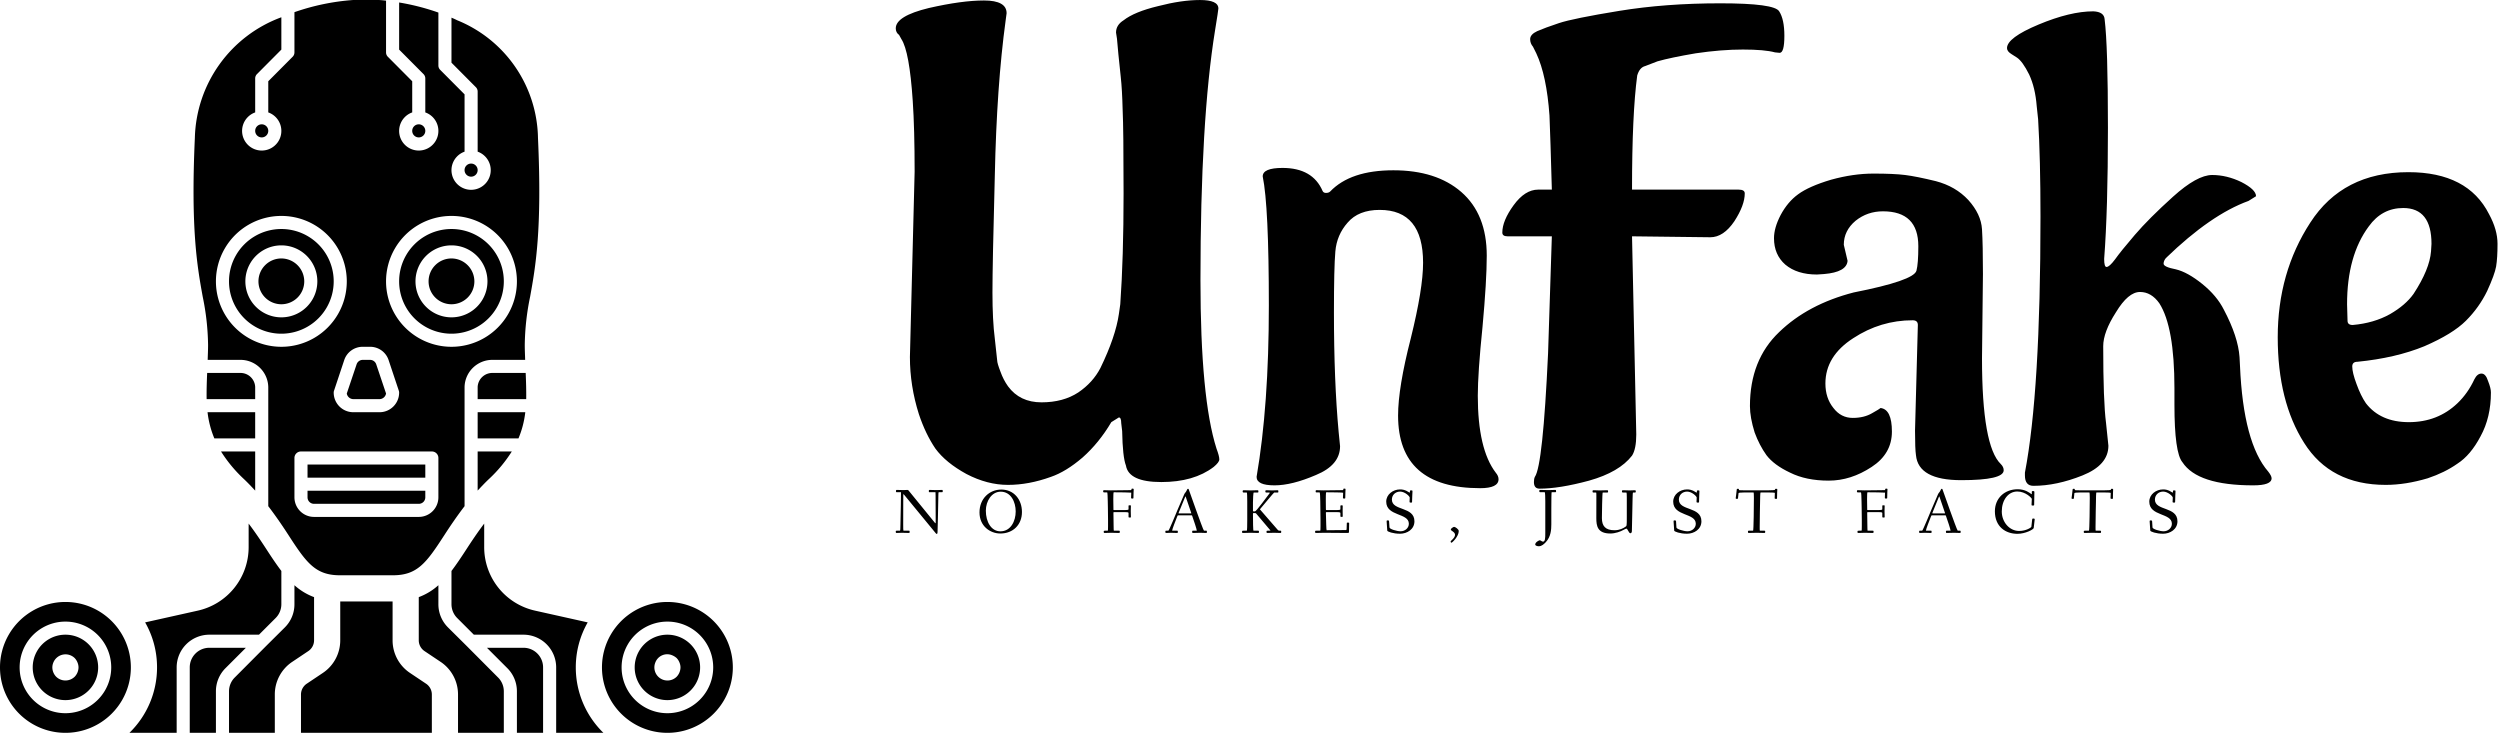 <svg data-v-423bf9ae="" xmlns="http://www.w3.org/2000/svg" viewBox="0 0 307 90" class="iconLeftSlogan"><!----><!----><!----><g data-v-423bf9ae="" id="a49531c4-b08c-4f35-a75b-c4aaab378ed2" fill="black" transform="matrix(5.792,0,0,5.792,107.625,-15.405)"><path d="M0.71 10.23L0.71 10.23L0.81 6.30Q0.81 5.39 0.77 4.80L0.77 4.80Q0.70 3.75 0.53 3.49L0.53 3.49L0.48 3.40Q0.41 3.35 0.41 3.26L0.41 3.26Q0.41 3.00 1.11 2.83Q1.81 2.67 2.28 2.67Q2.76 2.67 2.76 2.94L2.76 2.94L2.74 3.09Q2.55 4.48 2.51 6.38Q2.46 8.27 2.46 8.86Q2.46 9.45 2.51 9.84Q2.55 10.23 2.56 10.30Q2.56 10.36 2.63 10.54Q2.69 10.71 2.79 10.85L2.79 10.85Q3.04 11.19 3.50 11.19Q3.96 11.19 4.28 10.98Q4.59 10.77 4.75 10.46L4.75 10.46Q5.07 9.80 5.14 9.32L5.14 9.32L5.17 9.11Q5.24 8.12 5.24 6.76Q5.24 5.40 5.22 4.98Q5.21 4.56 5.18 4.29Q5.15 4.02 5.13 3.81Q5.11 3.60 5.10 3.48Q5.08 3.36 5.08 3.35L5.08 3.35Q5.08 3.19 5.24 3.09L5.24 3.09Q5.47 2.91 5.97 2.79Q6.47 2.66 6.86 2.66Q7.25 2.66 7.25 2.84L7.25 2.84Q7.25 2.87 7.18 3.30L7.18 3.30Q6.87 5.21 6.87 8.60L6.87 8.60Q6.87 11.10 7.21 12.17L7.21 12.17Q7.27 12.33 7.27 12.40Q7.27 12.46 7.15 12.56L7.15 12.56Q6.73 12.88 6.04 12.88Q5.35 12.88 5.29 12.53L5.29 12.53Q5.22 12.35 5.21 11.80L5.21 11.80L5.19 11.63Q5.19 11.51 5.14 11.51L5.14 11.51L4.98 11.61Q4.72 12.05 4.37 12.36Q4.02 12.66 3.70 12.77L3.70 12.77Q3.23 12.94 2.79 12.94Q2.35 12.94 1.91 12.71Q1.47 12.47 1.25 12.17Q1.04 11.86 0.90 11.44L0.90 11.44Q0.71 10.84 0.71 10.23ZM8.06 12.77L8.06 12.77Q8.32 11.26 8.32 9.14Q8.32 7.03 8.19 6.40L8.19 6.40Q8.19 6.22 8.61 6.22L8.61 6.22Q9.25 6.22 9.46 6.71L9.46 6.71Q9.48 6.75 9.53 6.75Q9.59 6.75 9.62 6.72L9.62 6.72Q10.05 6.27 10.96 6.27Q11.87 6.27 12.40 6.73Q12.94 7.20 12.94 8.08L12.94 8.08Q12.94 8.61 12.85 9.59Q12.75 10.57 12.75 11.05L12.75 11.05Q12.75 12.18 13.13 12.68L13.13 12.68Q13.19 12.75 13.19 12.82L13.19 12.82Q13.19 13.01 12.80 13.01L12.80 13.01Q11.06 13.01 11.06 11.47L11.06 11.47Q11.06 10.88 11.33 9.83Q11.59 8.78 11.59 8.23L11.59 8.23Q11.59 7.11 10.67 7.11L10.67 7.11Q10.22 7.11 9.99 7.38Q9.76 7.64 9.73 7.99Q9.70 8.33 9.70 9.28L9.70 9.28Q9.70 10.74 9.80 11.82L9.80 11.82L9.83 12.12Q9.83 12.52 9.32 12.73Q8.81 12.95 8.44 12.95Q8.06 12.95 8.06 12.77ZM14.24 10.15L14.24 10.15L14.32 7.67L13.38 7.67Q13.27 7.67 13.27 7.59L13.27 7.59Q13.27 7.34 13.51 7.01Q13.75 6.68 14.03 6.68L14.03 6.68L14.32 6.68Q14.29 5.59 14.27 5.11L14.27 5.11Q14.21 4.26 13.99 3.79L13.99 3.79L13.92 3.65Q13.86 3.58 13.86 3.49Q13.86 3.39 14.01 3.32Q14.17 3.25 14.47 3.15Q14.77 3.05 15.75 2.89Q16.73 2.73 17.89 2.73Q19.04 2.73 19.14 2.90Q19.25 3.07 19.25 3.42Q19.25 3.78 19.15 3.78L19.15 3.78Q19.14 3.78 19.05 3.77L19.05 3.77Q18.83 3.71 18.37 3.71Q17.91 3.71 17.37 3.79Q16.84 3.88 16.56 3.96L16.56 3.96L16.30 4.06Q16.18 4.09 16.13 4.26L16.13 4.26Q16.02 5.08 16.02 6.68L16.02 6.68L18.28 6.68Q18.41 6.68 18.41 6.76L18.41 6.76Q18.41 7.01 18.19 7.35Q17.96 7.69 17.68 7.69L17.68 7.69L16.02 7.67L16.11 11.87Q16.11 12.18 16.02 12.32L16.02 12.32Q15.75 12.67 15.11 12.85Q14.48 13.02 14.06 13.02L14.06 13.02Q13.94 13.02 13.94 12.88L13.94 12.88Q13.94 12.81 13.96 12.77L13.96 12.77Q14.13 12.53 14.24 10.15ZM23.46 8.47L23.46 8.47L23.44 10.26Q23.44 12.12 23.84 12.50L23.84 12.50Q23.90 12.56 23.90 12.63L23.90 12.63Q23.90 12.84 23.00 12.84Q22.09 12.84 22.04 12.31L22.04 12.31Q22.02 12.18 22.02 11.79L22.02 11.79L22.08 9.55Q22.08 9.45 21.97 9.45L21.97 9.45Q21.29 9.45 20.71 9.83Q20.12 10.21 20.12 10.79L20.12 10.79Q20.12 11.10 20.29 11.31Q20.45 11.52 20.70 11.52Q20.94 11.52 21.11 11.42Q21.27 11.33 21.29 11.31L21.29 11.31Q21.53 11.34 21.53 11.81Q21.53 12.28 21.10 12.56Q20.66 12.85 20.19 12.85Q19.71 12.85 19.37 12.68Q19.03 12.52 18.87 12.31Q18.72 12.10 18.62 11.83L18.62 11.83Q18.52 11.51 18.52 11.27L18.52 11.27Q18.52 10.29 19.14 9.70Q19.75 9.11 20.72 8.86L20.72 8.86Q21.99 8.61 22.05 8.40L22.05 8.40Q22.09 8.25 22.09 7.88L22.09 7.88Q22.09 7.14 21.34 7.14L21.34 7.14Q21.01 7.14 20.76 7.34Q20.51 7.55 20.51 7.85L20.51 7.85L20.59 8.19Q20.57 8.43 20.09 8.47L20.09 8.47L19.94 8.48Q19.52 8.48 19.27 8.27Q19.03 8.06 19.03 7.71L19.03 7.71Q19.03 7.49 19.17 7.22Q19.32 6.94 19.54 6.78Q19.77 6.61 20.24 6.47Q20.71 6.34 21.14 6.34Q21.57 6.34 21.81 6.37Q22.05 6.40 22.46 6.50Q22.88 6.61 23.15 6.90Q23.42 7.20 23.44 7.52Q23.46 7.85 23.46 8.47ZM27.34 8.13L27.34 8.13Q27.29 8.19 27.29 8.25Q27.29 8.32 27.55 8.37Q27.80 8.43 28.11 8.68Q28.42 8.93 28.57 9.23L28.57 9.23Q28.87 9.80 28.90 10.23L28.90 10.23L28.91 10.42Q28.98 12.05 29.51 12.66L29.51 12.66Q29.58 12.75 29.58 12.80L29.58 12.80Q29.58 12.95 29.19 12.95L29.19 12.95Q28.01 12.95 27.69 12.46L27.69 12.46Q27.52 12.26 27.52 11.24L27.52 11.24L27.52 10.89Q27.52 9.59 27.20 9.09L27.20 9.09Q27.03 8.85 26.79 8.85Q26.54 8.85 26.28 9.28Q26.01 9.70 26.01 10.00L26.01 10.00Q26.01 11.17 26.07 11.63Q26.12 12.10 26.12 12.11L26.12 12.11Q26.12 12.52 25.57 12.74Q25.02 12.96 24.53 12.96L24.53 12.96Q24.35 12.96 24.35 12.74L24.35 12.74L24.35 12.68Q24.68 10.96 24.68 7.25L24.68 7.25Q24.68 6.03 24.63 5.19L24.63 5.19L24.60 4.91Q24.57 4.52 24.44 4.24Q24.30 3.96 24.18 3.88L24.18 3.88L24.07 3.81Q23.97 3.75 23.97 3.68L23.97 3.68Q23.97 3.46 24.64 3.18Q25.31 2.90 25.80 2.90L25.80 2.90Q26.03 2.91 26.04 3.07L26.04 3.07Q26.11 3.63 26.11 5.37Q26.11 7.11 26.03 8.15L26.03 8.15Q26.03 8.32 26.08 8.32Q26.14 8.32 26.26 8.16Q26.38 7.99 26.68 7.64Q26.98 7.29 27.49 6.83Q28.00 6.37 28.32 6.37Q28.63 6.37 28.94 6.52Q29.25 6.68 29.25 6.82L29.25 6.82L29.09 6.92Q28.29 7.21 27.34 8.13ZM31.18 9.11L31.18 9.11L31.19 9.46Q31.19 9.55 31.30 9.55L31.30 9.55Q31.75 9.51 32.09 9.32Q32.42 9.13 32.59 8.89L32.59 8.89Q32.93 8.37 32.96 7.99L32.96 7.99L32.97 7.83Q32.97 7.07 32.37 7.07L32.37 7.07Q31.92 7.07 31.64 7.46L31.64 7.46Q31.18 8.08 31.18 9.11ZM34.23 10.98L34.23 10.98Q34.23 11.51 34.01 11.91Q33.80 12.31 33.52 12.49Q33.25 12.68 32.89 12.80L32.89 12.80Q32.42 12.94 32.00 12.94L32.00 12.94Q30.83 12.94 30.27 12.05Q29.71 11.17 29.71 9.81Q29.71 8.44 30.40 7.38Q31.09 6.31 32.48 6.31L32.48 6.31Q33.74 6.31 34.19 7.20L34.19 7.20Q34.37 7.53 34.37 7.83Q34.37 8.13 34.34 8.31Q34.31 8.48 34.15 8.83Q33.98 9.18 33.70 9.46Q33.42 9.74 32.82 10.00Q32.21 10.25 31.40 10.33L31.40 10.33Q31.29 10.33 31.29 10.43L31.29 10.43Q31.29 10.56 31.38 10.80Q31.47 11.05 31.58 11.21L31.58 11.21Q31.89 11.61 32.49 11.61L32.49 11.61Q33.10 11.61 33.52 11.21L33.52 11.21Q33.74 11.00 33.88 10.70L33.88 10.70Q33.94 10.58 34.03 10.58Q34.12 10.58 34.17 10.74Q34.23 10.89 34.23 10.98Z"></path></g><!----><g data-v-423bf9ae="" id="0f551d65-44be-4bde-8dc4-bb62eda80ba0" transform="matrix(1.607,0,0,1.607,0,0)" stroke="none" fill="black"><path d="M36.5 31.5v2h3.12a7.295 7.295 0 00.52-2H36.5zm-7.75-3.66a.496.496 0 00-.47-.34h-.56a.496.496 0 00-.47.34l-.75 2.23c.04.245.251.426.5.43h2a.514.514 0 00.5-.43l-.75-2.23zm0 0a.496.496 0 00-.47-.34h-.56a.496.496 0 00-.47.34l-.75 2.23c.04.245.251.426.5.43h2a.514.514 0 00.5-.43l-.75-2.23zm0 0a.496.496 0 00-.47-.34h-.56a.496.496 0 00-.47.34l-.75 2.23c.04.245.251.426.5.43h2a.514.514 0 00.5-.43l-.75-2.23zm0 0a.496.496 0 00-.47-.34h-.56a.496.496 0 00-.47.34l-.75 2.23c.04.245.251.426.5.43h2a.514.514 0 00.5-.43l-.75-2.23zm0 0a.496.496 0 00-.47-.34h-.56a.496.496 0 00-.47.34l-.75 2.23c.04.245.251.426.5.43h2a.514.514 0 00.5-.43l-.75-2.23zm11.42.66h-2.5a1.122 1.122 0 00-1.17 1.07v.93h3.71c.01-.64-.01-1.31-.04-2zm-11.89-1h-.56a.496.496 0 00-.47.34l-.75 2.23c.04.245.251.426.5.43h2a.514.514 0 00.5-.43l-.75-2.23a.496.496 0 00-.47-.34zm.47.34a.496.496 0 00-.47-.34h-.56a.496.496 0 00-.47.34l-.75 2.23c.04.245.251.426.5.43h2a.514.514 0 00.5-.43l-.75-2.23zm0 0a.496.496 0 00-.47-.34h-.56a.496.496 0 00-.47.34l-.75 2.23c.04.245.251.426.5.43h2a.514.514 0 00.5-.43l-.75-2.23zm0 0a.496.496 0 00-.47-.34h-.56a.496.496 0 00-.47.34l-.75 2.23c.04.245.251.426.5.43h2a.514.514 0 00.5-.43l-.75-2.23zm0 0a.496.496 0 00-.47-.34h-.56a.496.496 0 00-.47.34l-.75 2.23c.04.245.251.426.5.43h2a.514.514 0 00.5-.43l-.75-2.23zM23.5 35.5v1h9v-1h-9zm0 0v1h9v-1h-9zm0 0v1h9v-1h-9zm0 0v1h9v-1h-9zm0 0v1h9v-1h-9zm13-1v2.99c.28-.3.57-.61.89-.91a10.54 10.54 0 001.72-2.08H36.5zm-13 2h9v-1h-9v1zm0-1v1h9v-1h-9zm0 0v1h9v-1h-9zm0 0v1h9v-1h-9zm0 0v1h9v-1h-9zm-2-15.75a1.75 1.75 0 101.75 1.75 1.758 1.758 0 00-1.75-1.75zm0 0a1.75 1.75 0 101.75 1.75 1.758 1.758 0 00-1.75-1.75zm0 0a1.75 1.75 0 101.75 1.75 1.758 1.758 0 00-1.75-1.75zm0 0a1.75 1.75 0 101.75 1.75 1.758 1.758 0 00-1.75-1.75zm0 0a1.75 1.75 0 101.75 1.75 1.758 1.758 0 00-1.75-1.75zm0 0a1.75 1.75 0 101.75 1.75 1.758 1.758 0 00-1.75-1.75zm0 0a1.75 1.75 0 101.75 1.75 1.758 1.758 0 00-1.75-1.75zm0 0a1.75 1.75 0 101.75 1.75 1.758 1.758 0 00-1.75-1.75zm0 0a1.75 1.75 0 101.75 1.75 1.758 1.758 0 00-1.75-1.75zm0-2.25a4 4 0 100 8 4 4 0 000-8zm0 6.75a2.75 2.75 0 110-5.5 2.75 2.75 0 010 5.5zm0-4.5a1.75 1.75 0 101.75 1.75 1.758 1.758 0 00-1.75-1.75zm0 0a1.75 1.75 0 101.75 1.75 1.758 1.758 0 00-1.75-1.75zm0 0a1.75 1.75 0 101.75 1.75 1.758 1.758 0 00-1.75-1.75zm0 0a1.75 1.75 0 101.75 1.75 1.758 1.758 0 00-1.75-1.75zm0 0a1.75 1.75 0 101.75 1.75 1.758 1.758 0 00-1.75-1.75zm0 0a1.75 1.75 0 101.75 1.75 1.758 1.758 0 00-1.75-1.75zm0 0a1.75 1.75 0 101.75 1.75 1.758 1.758 0 00-1.75-1.75zm0 0a1.75 1.75 0 101.75 1.75 1.758 1.758 0 00-1.75-1.75zM36 12.5a.5.5 0 100 1 .5.5 0 000-1zm-4-3a.5.5 0 100 1 .5.5 0 000-1zM21.5 19.75a1.75 1.75 0 101.75 1.75 1.758 1.758 0 00-1.75-1.75zM20 9.5a.5.5 0 100 1 .5.5 0 000-1zm1.5 10.25a1.75 1.75 0 101.75 1.75 1.758 1.758 0 00-1.75-1.75zm0 0a1.75 1.75 0 101.75 1.75 1.758 1.758 0 00-1.75-1.75zm0 0a1.75 1.75 0 101.75 1.75 1.758 1.758 0 00-1.75-1.75zm0 0a1.75 1.75 0 101.75 1.75 1.758 1.758 0 00-1.75-1.75zm0 0a1.75 1.75 0 101.75 1.75 1.758 1.758 0 00-1.75-1.75zm0 0a1.75 1.75 0 101.75 1.75 1.758 1.758 0 00-1.75-1.75zm0 0a1.75 1.75 0 101.75 1.75 1.758 1.758 0 00-1.75-1.75zm0 0a1.75 1.75 0 101.75 1.75 1.758 1.758 0 00-1.75-1.75zm0-2.25a4 4 0 100 8 4 4 0 000-8zm0 6.75a2.75 2.75 0 110-5.5 2.75 2.75 0 010 5.5zm0-4.5a1.75 1.75 0 101.75 1.75 1.758 1.758 0 00-1.75-1.75zm0 0a1.75 1.75 0 101.75 1.75 1.758 1.758 0 00-1.75-1.75zm0 0a1.75 1.75 0 101.75 1.75 1.758 1.758 0 00-1.75-1.75zm0 0a1.75 1.75 0 101.75 1.75 1.758 1.758 0 00-1.75-1.75zm0 0a1.75 1.75 0 101.75 1.75 1.758 1.758 0 00-1.75-1.75zm0 0a1.75 1.75 0 101.75 1.75 1.758 1.758 0 00-1.75-1.75zm0 0a1.75 1.75 0 101.75 1.75 1.758 1.758 0 00-1.75-1.75zm0 0a1.75 1.75 0 101.75 1.75 1.758 1.758 0 00-1.75-1.75zm0 0a1.75 1.75 0 101.75 1.75 1.758 1.758 0 00-1.75-1.75zm0 0a1.75 1.75 0 101.75 1.75 1.758 1.758 0 00-1.75-1.75zm0 0a1.75 1.75 0 101.75 1.75 1.758 1.758 0 00-1.75-1.75zm0 0a1.75 1.75 0 101.75 1.75 1.758 1.758 0 00-1.75-1.75zm0 0a1.75 1.75 0 101.75 1.75 1.758 1.758 0 00-1.75-1.75zm0 0a1.75 1.75 0 101.75 1.75 1.758 1.758 0 00-1.75-1.75zm0 0a1.75 1.75 0 101.75 1.75 1.758 1.758 0 00-1.75-1.75zm0-2.25a4 4 0 100 8 4 4 0 000-8zm0 6.75a2.75 2.75 0 110-5.5 2.75 2.75 0 010 5.5zm0-4.5a1.75 1.75 0 101.75 1.75 1.758 1.758 0 00-1.75-1.75zm0 0a1.75 1.75 0 101.75 1.75 1.758 1.758 0 00-1.75-1.75zm0 0a1.75 1.75 0 101.75 1.75 1.758 1.758 0 00-1.75-1.75zm0 0a1.75 1.75 0 101.75 1.75 1.758 1.758 0 00-1.75-1.75zm0 0a1.75 1.75 0 101.75 1.75 1.758 1.758 0 00-1.75-1.75zm0 0a1.75 1.75 0 101.75 1.75 1.758 1.758 0 00-1.75-1.75zm7.25 8.09a.496.496 0 00-.47-.34h-.56a.496.496 0 00-.47.34l-.75 2.23c.04.245.251.426.5.43h2a.514.514 0 00.5-.43l-.75-2.23zM36 12.5a.5.5 0 100 1 .5.5 0 000-1zm-4-3a.5.5 0 100 1 .5.5 0 000-1zM21.5 19.75a1.75 1.75 0 101.75 1.75 1.758 1.758 0 00-1.75-1.75zm0 0a1.75 1.75 0 101.75 1.75 1.758 1.758 0 00-1.75-1.75zm0 0a1.75 1.75 0 101.75 1.75 1.758 1.758 0 00-1.75-1.75zm0 0a1.75 1.75 0 101.75 1.75 1.758 1.758 0 00-1.75-1.75zm0 0a1.75 1.75 0 101.75 1.75 1.758 1.758 0 00-1.75-1.75zm0 0a1.75 1.75 0 101.75 1.75 1.758 1.758 0 00-1.75-1.75zm0-2.25a4 4 0 100 8 4 4 0 000-8zm0 6.75a2.75 2.75 0 110-5.5 2.75 2.75 0 010 5.5zm0-4.5a1.75 1.75 0 101.75 1.75 1.758 1.758 0 00-1.75-1.75zm0 0a1.75 1.75 0 101.75 1.75 1.758 1.758 0 00-1.75-1.75zm0 0a1.75 1.75 0 101.75 1.75 1.758 1.758 0 00-1.75-1.75zm0 0a1.75 1.75 0 101.75 1.75 1.758 1.758 0 00-1.75-1.75zm13 0a1.75 1.75 0 101.75 1.75 1.758 1.758 0 00-1.75-1.75zm-13 0a1.75 1.75 0 101.75 1.75 1.758 1.758 0 00-1.75-1.75zm0 0a1.75 1.75 0 101.75 1.75 1.758 1.758 0 00-1.75-1.75zm0 0a1.75 1.75 0 101.75 1.75 1.758 1.758 0 00-1.75-1.75zm0 0a1.75 1.75 0 101.75 1.75 1.758 1.758 0 00-1.75-1.75zm0-2.25a4 4 0 100 8 4 4 0 000-8zm0 6.75a2.75 2.75 0 110-5.5 2.75 2.75 0 010 5.5zm0-4.5a1.75 1.75 0 101.75 1.75 1.758 1.758 0 00-1.75-1.75zm0 0a1.75 1.75 0 101.75 1.75 1.758 1.758 0 00-1.75-1.75zm0 0a1.75 1.75 0 101.75 1.75 1.758 1.758 0 00-1.75-1.75zm0 0a1.75 1.75 0 101.75 1.75 1.758 1.758 0 00-1.75-1.75zm13 0a1.75 1.75 0 101.75 1.75 1.758 1.758 0 00-1.75-1.75zm0 0a1.75 1.75 0 101.75 1.75 1.758 1.758 0 00-1.75-1.75zm0 0a1.75 1.75 0 101.75 1.75 1.758 1.758 0 00-1.75-1.75zm0 0a1.75 1.75 0 101.75 1.75 1.758 1.758 0 00-1.75-1.75zm0 0a1.75 1.75 0 101.75 1.75 1.758 1.758 0 00-1.75-1.75zm0-2.25a4 4 0 100 8 4 4 0 000-8zm0 6.75a2.75 2.75 0 110-5.5 2.75 2.75 0 010 5.5zm0-4.5a1.75 1.75 0 101.75 1.75 1.758 1.758 0 00-1.75-1.75zm0 0a1.75 1.75 0 101.75 1.75 1.758 1.758 0 00-1.75-1.75zm0 0a1.75 1.75 0 101.75 1.75 1.758 1.758 0 00-1.75-1.75zm0 0a1.75 1.75 0 101.75 1.75 1.758 1.758 0 00-1.75-1.75zm-13 0a1.75 1.75 0 101.75 1.75 1.758 1.758 0 00-1.75-1.75zm0 0a1.75 1.75 0 101.75 1.75 1.758 1.758 0 00-1.75-1.75zm0 0a1.75 1.75 0 101.75 1.75 1.758 1.758 0 00-1.75-1.75zm0 0a1.75 1.75 0 101.75 1.75 1.758 1.758 0 00-1.75-1.75zm0-2.25a4 4 0 100 8 4 4 0 000-8zm0 6.75a2.75 2.75 0 110-5.5 2.75 2.75 0 010 5.5zm0-4.5a1.75 1.75 0 101.75 1.75 1.758 1.758 0 00-1.75-1.75zm0 0a1.75 1.75 0 101.75 1.75 1.758 1.758 0 00-1.75-1.75zm0 0a1.75 1.75 0 101.75 1.75 1.758 1.758 0 00-1.75-1.75zm0 0a1.75 1.75 0 101.75 1.75 1.758 1.758 0 00-1.75-1.75zm13 0a1.75 1.75 0 101.75 1.75 1.758 1.758 0 00-1.75-1.75zm-13 0a1.75 1.75 0 101.75 1.75 1.758 1.758 0 00-1.75-1.75zm0 0a1.75 1.75 0 101.75 1.75 1.758 1.758 0 00-1.75-1.75zm0 0a1.75 1.75 0 101.75 1.75 1.758 1.758 0 00-1.75-1.75zm0 0a1.75 1.75 0 101.75 1.75 1.758 1.758 0 00-1.75-1.75zm0-2.25a4 4 0 100 8 4 4 0 000-8zm0 6.75a2.75 2.75 0 110-5.5 2.75 2.75 0 010 5.5zm0-4.5a1.75 1.75 0 101.75 1.75 1.758 1.758 0 00-1.75-1.75zm0 0a1.75 1.75 0 101.75 1.75 1.758 1.758 0 00-1.75-1.75zm0 0a1.75 1.75 0 101.75 1.75 1.758 1.758 0 00-1.75-1.75zm0 0a1.75 1.75 0 101.75 1.75 1.758 1.758 0 00-1.75-1.75zm7.25 8.09a.496.496 0 00-.47-.34h-.56a.496.496 0 00-.47.34l-.75 2.23c.04.245.251.426.5.43h2a.514.514 0 00.5-.43l-.75-2.23zm-7.25-8.09a1.75 1.75 0 101.75 1.75 1.758 1.758 0 00-1.75-1.75zM20 9.5a.5.5 0 100 1 .5.5 0 000-1zm1.5 10.25a1.75 1.75 0 101.75 1.75 1.758 1.758 0 00-1.75-1.75zm0 0a1.75 1.75 0 101.75 1.75 1.758 1.758 0 00-1.75-1.75zm0 0a1.75 1.75 0 101.75 1.75 1.758 1.758 0 00-1.75-1.75zm0 0a1.75 1.75 0 101.75 1.75 1.758 1.758 0 00-1.75-1.75zm0 0a1.75 1.75 0 101.75 1.75 1.758 1.758 0 00-1.75-1.75zm0 0a1.75 1.75 0 101.75 1.75 1.758 1.758 0 00-1.75-1.75zm0-2.25a4 4 0 100 8 4 4 0 000-8zm0 6.75a2.75 2.75 0 110-5.5 2.75 2.75 0 010 5.5zm0-4.5a1.75 1.75 0 101.75 1.75 1.758 1.758 0 00-1.75-1.75zm0 0a1.75 1.75 0 101.75 1.75 1.758 1.758 0 00-1.75-1.75zm0 0a1.75 1.75 0 101.75 1.75 1.758 1.758 0 00-1.75-1.75zm0 0a1.75 1.75 0 101.75 1.75 1.758 1.758 0 00-1.75-1.75zm0 0a1.75 1.75 0 101.75 1.75 1.758 1.758 0 00-1.75-1.75zm0 0a1.75 1.75 0 101.75 1.75 1.758 1.758 0 00-1.75-1.75zm13 0a1.75 1.75 0 101.75 1.75 1.758 1.758 0 00-1.75-1.75zm0 0a1.75 1.75 0 101.75 1.75 1.758 1.758 0 00-1.75-1.75zm0 0a1.75 1.75 0 101.75 1.75 1.758 1.758 0 00-1.75-1.75zm0 0a1.75 1.75 0 101.75 1.75 1.758 1.758 0 00-1.75-1.75zm0 0a1.75 1.75 0 101.75 1.75 1.758 1.758 0 00-1.75-1.75zm0-2.25a4 4 0 100 8 4 4 0 000-8zm0 6.75a2.75 2.75 0 110-5.5 2.75 2.75 0 010 5.5zm0-4.5a1.75 1.75 0 101.75 1.75 1.758 1.758 0 00-1.75-1.75zm0 0a1.75 1.75 0 101.75 1.75 1.758 1.758 0 00-1.75-1.75zm0 0a1.75 1.75 0 101.75 1.75 1.758 1.758 0 00-1.75-1.75zm0 0a1.75 1.75 0 101.75 1.75 1.758 1.758 0 00-1.75-1.75zm-13 0a1.75 1.75 0 101.75 1.75 1.758 1.758 0 00-1.75-1.75zm0 0a1.75 1.75 0 101.75 1.75 1.758 1.758 0 00-1.75-1.75zm0 0a1.75 1.75 0 101.75 1.75 1.758 1.758 0 00-1.75-1.75zm0 0a1.75 1.75 0 101.75 1.75 1.758 1.758 0 00-1.75-1.75zm0-2.25a4 4 0 100 8 4 4 0 000-8zm0 6.75a2.75 2.75 0 110-5.5 2.75 2.75 0 010 5.5zm0-4.5a1.75 1.75 0 101.75 1.75 1.758 1.758 0 00-1.75-1.75zm0 0a1.75 1.75 0 101.75 1.75 1.758 1.758 0 00-1.75-1.75zm0 0a1.75 1.75 0 101.75 1.75 1.758 1.758 0 00-1.75-1.75zm0 0a1.75 1.75 0 101.75 1.75 1.758 1.758 0 00-1.75-1.75zm0 0a1.75 1.75 0 101.75 1.75 1.758 1.758 0 00-1.75-1.75zm0 0a1.75 1.75 0 101.75 1.75 1.758 1.758 0 00-1.75-1.75zm0 0a1.75 1.75 0 101.75 1.75 1.758 1.758 0 00-1.75-1.75zm0 0a1.75 1.75 0 101.75 1.75 1.758 1.758 0 00-1.75-1.75zm0 0a1.75 1.75 0 101.75 1.75 1.758 1.758 0 00-1.75-1.75zm0-2.25a4 4 0 100 8 4 4 0 000-8zm0 6.75a2.75 2.75 0 110-5.5 2.75 2.75 0 010 5.5zm0-4.5a1.75 1.75 0 101.75 1.75 1.758 1.758 0 00-1.75-1.75zm0 0a1.75 1.75 0 101.75 1.75 1.758 1.758 0 00-1.75-1.75zm0 0a1.75 1.75 0 101.75 1.75 1.758 1.758 0 00-1.75-1.75zm0 0a1.75 1.75 0 101.75 1.75 1.758 1.758 0 00-1.75-1.75zm7.25 8.09a.496.496 0 00-.47-.34h-.56a.496.496 0 00-.47.34l-.75 2.23c.04.245.251.426.5.43h2a.514.514 0 00.5-.43l-.75-2.23zM36 12.5a.5.5 0 100 1 .5.5 0 000-1zm-1.5 7.25a1.75 1.75 0 101.75 1.75 1.758 1.758 0 00-1.75-1.75zm-11 15.75v1h9v-1h-9zm0 2v.5a.495.495 0 00.5.5h8a.495.495 0 00.5-.5v-.5h-9zm8.5-28a.5.5 0 100 1 .5.5 0 000-1zm2.5 10.25a1.75 1.75 0 101.75 1.75 1.758 1.758 0 00-1.75-1.75zm0 0a1.75 1.75 0 101.75 1.75 1.758 1.758 0 00-1.75-1.75zm0 0a1.75 1.75 0 101.75 1.75 1.758 1.758 0 00-1.75-1.75zm0 0a1.75 1.75 0 101.75 1.75 1.758 1.758 0 00-1.75-1.75zm0-2.25a4 4 0 100 8 4 4 0 000-8zm0 6.75a2.75 2.75 0 110-5.5 2.75 2.75 0 010 5.5zm0-4.5a1.75 1.75 0 101.75 1.75 1.758 1.758 0 00-1.75-1.75zm0 0a1.75 1.75 0 101.75 1.75 1.758 1.758 0 00-1.75-1.75zm0 0a1.75 1.75 0 101.75 1.75 1.758 1.758 0 00-1.75-1.75zm0 0a1.75 1.75 0 101.75 1.75 1.758 1.758 0 00-1.75-1.75zm-5.75 8.09a.496.496 0 00-.47-.34h-.56a.496.496 0 00-.47.34l-.75 2.23c.04.245.251.426.5.43h2a.514.514 0 00.5-.43l-.75-2.23zm-7.25-8.09a1.75 1.75 0 101.75 1.75 1.758 1.758 0 00-1.75-1.75zM20 9.5a.5.5 0 100 1 .5.5 0 000-1zm1.5 10.25a1.75 1.75 0 101.75 1.75 1.758 1.758 0 00-1.75-1.75zm0 0a1.75 1.75 0 101.75 1.75 1.758 1.758 0 00-1.75-1.75zm0 0a1.75 1.75 0 101.75 1.75 1.758 1.758 0 00-1.75-1.75zm0 0a1.75 1.75 0 101.75 1.75 1.758 1.758 0 00-1.75-1.75zm0-2.25a4 4 0 100 8 4 4 0 000-8zm0 6.75a2.75 2.75 0 110-5.5 2.75 2.75 0 010 5.5zm0-4.5a1.75 1.75 0 101.75 1.75 1.758 1.758 0 00-1.75-1.75zm0 0a1.75 1.75 0 101.75 1.75 1.758 1.758 0 00-1.75-1.75zm0 0a1.75 1.75 0 101.75 1.75 1.758 1.758 0 00-1.75-1.75zm0 0a1.75 1.75 0 101.75 1.75 1.758 1.758 0 00-1.75-1.75zm13 0a1.75 1.75 0 101.75 1.75 1.758 1.758 0 00-1.75-1.75zm0 0a1.75 1.75 0 101.75 1.75 1.758 1.758 0 00-1.75-1.75zm0 0a1.75 1.75 0 101.75 1.75 1.758 1.758 0 00-1.75-1.75zm0-2.25a4 4 0 100 8 4 4 0 000-8zm0 6.75a2.75 2.75 0 110-5.5 2.75 2.75 0 010 5.5zm0-4.5a1.75 1.75 0 101.75 1.75 1.758 1.758 0 00-1.75-1.75zm0 0a1.75 1.75 0 101.75 1.75 1.758 1.758 0 00-1.75-1.75zm-11 15.75v1h9v-1h-9zm0 2v.5a.495.495 0 00.5.5h8a.495.495 0 00.5-.5v-.5h-9zm-2-17.75a1.75 1.75 0 101.75 1.75 1.758 1.758 0 00-1.75-1.75zm0 0a1.75 1.75 0 101.75 1.75 1.758 1.758 0 00-1.75-1.75zm0 0a1.75 1.75 0 101.75 1.75 1.758 1.758 0 00-1.75-1.75zm0-2.25a4 4 0 100 8 4 4 0 000-8zm0 6.75a2.75 2.75 0 110-5.5 2.75 2.75 0 010 5.5zm0-4.5a1.75 1.75 0 101.75 1.75 1.758 1.758 0 00-1.75-1.75zm0 0a1.75 1.75 0 101.75 1.75 1.758 1.758 0 00-1.75-1.75zm7.25 8.09a.496.496 0 00-.47-.34h-.56a.496.496 0 00-.47.34l-.75 2.23c.04.245.251.426.5.43h2a.514.514 0 00.5-.43l-.75-2.23zM36 12.5a.5.5 0 100 1 .5.5 0 000-1zm-1.5 7.25a1.75 1.75 0 101.75 1.75 1.758 1.758 0 00-1.75-1.75zm-11 15.75v1h9v-1h-9zm8.5-26a.5.5 0 100 1 .5.5 0 000-1zm2.5 10.25a1.75 1.75 0 101.75 1.75 1.758 1.758 0 00-1.75-1.75zm0 0a1.75 1.75 0 101.75 1.75 1.758 1.758 0 00-1.75-1.75zm0-2.25a4 4 0 100 8 4 4 0 000-8zm0 6.75a2.75 2.75 0 110-5.5 2.75 2.75 0 010 5.5zm0-4.5a1.75 1.75 0 101.75 1.75 1.758 1.758 0 00-1.75-1.75zm0 0a1.75 1.75 0 101.75 1.75 1.758 1.758 0 00-1.75-1.75zm-5.75 8.09a.496.496 0 00-.47-.34h-.56a.496.496 0 00-.47.34l-.75 2.23c.04.245.251.426.5.43h2a.514.514 0 00.5-.43l-.75-2.23zM23.5 37.5v.5a.495.495 0 00.5.5h8a.495.495 0 00.5-.5v-.5h-9zm-2-17.75a1.75 1.75 0 101.75 1.75 1.758 1.758 0 00-1.75-1.75zM20 9.5a.5.5 0 100 1 .5.5 0 000-1zm1.5 10.25a1.75 1.75 0 101.75 1.75 1.758 1.758 0 00-1.75-1.75zm0 0a1.75 1.75 0 101.75 1.75 1.758 1.758 0 00-1.75-1.75zm0-2.25a4 4 0 100 8 4 4 0 000-8zm0 6.75a2.75 2.75 0 110-5.5 2.75 2.75 0 010 5.5zm0-4.5a1.75 1.75 0 101.75 1.75 1.758 1.758 0 00-1.75-1.75zm0 0a1.75 1.75 0 101.75 1.75 1.758 1.758 0 00-1.75-1.75zm13 0a1.75 1.75 0 101.75 1.75 1.758 1.758 0 00-1.75-1.75zm0-2.25a4 4 0 100 8 4 4 0 000-8zm0 6.75a2.75 2.75 0 110-5.5 2.75 2.75 0 010 5.5zm-11 11.25v1h9v-1h-9zm0 2.5a.495.495 0 00.5.5h8a.495.495 0 00.5-.5v-.5h-9v.5zm-2-18.25a1.75 1.75 0 101.75 1.75 1.758 1.758 0 00-1.75-1.75zm0-2.25a4 4 0 100 8 4 4 0 000-8zm0 6.75a2.75 2.75 0 110-5.5 2.75 2.75 0 010 5.5zm7.25 3.59a.496.496 0 00-.47-.34h-.56a.496.496 0 00-.47.34l-.75 2.23c.04.245.251.426.5.43h2a.514.514 0 00.5-.43l-.75-2.23zM36 13.5a.5.5 0 100-1 .5.5 0 000 1zm-1.5 6.25a1.75 1.75 0 101.75 1.75 1.758 1.758 0 00-1.75-1.75zm-11 16.75h9v-1h-9v1zm8.5-26a.5.5 0 100-1 .5.5 0 000 1zm2.5 7a4 4 0 100 8 4 4 0 000-8zm0 6.75a2.75 2.75 0 110-5.5 2.75 2.75 0 010 5.5zM27 30.5h2a.514.514 0 00.5-.43l-.75-2.23a.496.496 0 00-.47-.34h-.56a.496.496 0 00-.47.34l-.75 2.23c.04.245.251.426.5.43zM23.5 38a.495.495 0 00.5.5h8a.495.495 0 00.5-.5v-.5h-9v.5zm-2-18.25a1.75 1.75 0 101.75 1.75 1.758 1.758 0 00-1.75-1.75zm-2-9.75a.5.5 0 101 0 .5.5 0 00-1 0zm2 7.5a4 4 0 100 8 4 4 0 000-8zm0 6.75a2.75 2.75 0 110-5.5 2.75 2.75 0 010 5.5zm19.61-13.71a9.883 9.883 0 00-6.17-8.99c-.14-.07-.29-.14-.44-.2v3.44l1.85 1.86a.47.47 0 01.15.35v4.59a1.5 1.5 0 11-1 0V7.21l-1.85-1.86A.469.469 0 0133.5 5V.96a17.698 17.698 0 00-3-.77v3.6l1.85 1.86a.47.47 0 01.15.35v2.59a1.5 1.5 0 11-1 0V6.21l-1.85-1.86A.469.469 0 0129.5 4V.05a7.61 7.61 0 00-.54-.05h-1.97c-1.531.11-3.04.423-4.49.93V4a.469.469 0 01-.15.35L20.5 6.21v2.38a1.5 1.5 0 11-1 0V6a.47.47 0 01.15-.35l1.85-1.86V1.32a10.087 10.087 0 00-6.61 9.22c-.32 7.04.19 9.86.6 12.13.256 1.214.393 2.45.41 3.69 0 .39-.02.76-.03 1.14h2.46c1.17-.026 2.141.9 2.17 2.07v9.11c.62.81 1.13 1.57 1.57 2.25 1.36 2.1 2.05 3.03 3.91 3.03h4.04c1.86 0 2.55-.93 3.91-3.03.44-.68.95-1.44 1.57-2.25v-9.11c.029-1.17 1-2.096 2.17-2.07h2.46c-.01-.38-.03-.75-.03-1.14.017-1.24.154-2.476.41-3.69.41-2.27.92-5.09.6-12.13zM27.72 26.5h.56a1.483 1.483 0 011.42 1.03l.77 2.31c.02.051.03.105.03.16a1.498 1.498 0 01-1.5 1.5h-2a1.498 1.498 0 01-1.5-1.5c0-.055.01-.109.03-.16l.77-2.31a1.483 1.483 0 011.42-1.03zm-6.22 0a5 5 0 110-10 5 5 0 010 10zm12 11.5a1.498 1.498 0 01-1.5 1.5h-8a1.498 1.498 0 01-1.5-1.5v-3a.495.495 0 01.5-.5h10a.495.495 0 01.5.5v3zm1-11.5a5 5 0 110-10 5 5 0 010 10zm-13-6.75a1.75 1.75 0 101.75 1.75 1.758 1.758 0 00-1.75-1.75zm0 0a1.75 1.75 0 101.75 1.75 1.758 1.758 0 00-1.75-1.75zm0-2.25a4 4 0 100 8 4 4 0 000-8zm0 6.75a2.75 2.75 0 110-5.5 2.75 2.75 0 010 5.5zM20 9.5a.5.5 0 100 1 .5.5 0 000-1zm1.5 10.25a1.75 1.75 0 101.75 1.75 1.758 1.758 0 00-1.75-1.75zm2 17.75v.5a.495.495 0 00.5.5h8a.495.495 0 00.5-.5v-.5h-9zm5.25-9.66a.496.496 0 00-.47-.34h-.56a.496.496 0 00-.47.34l-.75 2.23c.04.245.251.426.5.43h2a.514.514 0 00.5-.43l-.75-2.23zm5.75-8.09a1.75 1.75 0 101.75 1.75 1.758 1.758 0 00-1.75-1.75zm0 0a1.75 1.75 0 101.75 1.75 1.758 1.758 0 00-1.75-1.75zm0-2.25a4 4 0 100 8 4 4 0 000-8zm0 6.75a2.75 2.75 0 110-5.5 2.75 2.75 0 010 5.5zM32 9.5a.5.5 0 100 1 .5.5 0 000-1zm-8.5 26v1h9v-1h-9zm11-15.75a1.75 1.75 0 101.75 1.75 1.758 1.758 0 00-1.75-1.75zM36 12.5a.5.5 0 100 1 .5.5 0 000-1zm-7.25 15.34a.496.496 0 00-.47-.34h-.56a.496.496 0 00-.47.34l-.75 2.23c.04.245.251.426.5.43h2a.514.514 0 00.5-.43l-.75-2.23zm-7.25-8.09a1.75 1.75 0 101.75 1.75 1.758 1.758 0 00-1.75-1.75zm0 0a1.75 1.75 0 101.75 1.75 1.758 1.758 0 00-1.75-1.75zm0-2.25a4 4 0 100 8 4 4 0 000-8zm0 6.75a2.75 2.75 0 110-5.5 2.75 2.75 0 010 5.5zm0-4.5a1.75 1.75 0 101.75 1.75 1.758 1.758 0 00-1.75-1.75zm2 17.75v.5a.495.495 0 00.5.5h8a.495.495 0 00.5-.5v-.5h-9zm0-2v1h9v-1h-9zm11-15.75a1.75 1.75 0 101.75 1.75 1.758 1.758 0 00-1.75-1.75zm0 0a1.75 1.75 0 101.75 1.75 1.758 1.758 0 00-1.75-1.75zm0-2.25a4 4 0 100 8 4 4 0 000-8zm0 6.75a2.75 2.75 0 110-5.5 2.75 2.75 0 010 5.5zm0-4.5a1.75 1.75 0 101.75 1.75 1.758 1.758 0 00-1.75-1.75zm-13 0a1.75 1.75 0 101.75 1.75 1.758 1.758 0 00-1.75-1.75zm0 0a1.75 1.75 0 101.75 1.75 1.758 1.758 0 00-1.75-1.75zm0 0a1.75 1.75 0 101.75 1.75 1.758 1.758 0 00-1.75-1.75zm0 0a1.75 1.75 0 101.75 1.75 1.758 1.758 0 00-1.75-1.75zm0-2.25a4 4 0 100 8 4 4 0 000-8zm0 6.75a2.75 2.75 0 110-5.5 2.75 2.75 0 010 5.5zm0-4.5a1.75 1.75 0 101.75 1.75 1.758 1.758 0 00-1.75-1.75zm0 0a1.75 1.75 0 101.75 1.75 1.758 1.758 0 00-1.75-1.75zM20 9.5a.5.5 0 100 1 .5.5 0 000-1zm1.5 10.25a1.75 1.75 0 101.75 1.75 1.758 1.758 0 00-1.75-1.75zm7.25 8.09a.496.496 0 00-.47-.34h-.56a.496.496 0 00-.47.34l-.75 2.23c.04.245.251.426.5.43h2a.514.514 0 00.5-.43l-.75-2.23zm5.75-8.09a1.75 1.75 0 101.75 1.75 1.758 1.758 0 00-1.75-1.75zm0 0a1.75 1.75 0 101.75 1.75 1.758 1.758 0 00-1.75-1.75zm0 0a1.75 1.75 0 101.75 1.75 1.758 1.758 0 00-1.75-1.75zm0 0a1.75 1.75 0 101.75 1.75 1.758 1.758 0 00-1.75-1.75zm0-2.25a4 4 0 100 8 4 4 0 000-8zm0 6.75a2.75 2.75 0 110-5.5 2.75 2.75 0 010 5.5zm0-4.5a1.75 1.75 0 101.75 1.75 1.758 1.758 0 00-1.75-1.75zm0 0a1.75 1.75 0 101.75 1.75 1.758 1.758 0 00-1.75-1.75zM32 9.5a.5.5 0 100 1 .5.5 0 000-1zm-8.5 28v.5a.495.495 0 00.5.5h8a.495.495 0 00.5-.5v-.5h-9zm0-2v1h9v-1h-9zm11-15.75a1.75 1.75 0 101.75 1.75 1.758 1.758 0 00-1.75-1.75zM36 12.5a.5.5 0 100 1 .5.5 0 000-1zm-7.25 15.34a.496.496 0 00-.47-.34h-.56a.496.496 0 00-.47.34l-.75 2.23c.04.245.251.426.5.43h2a.514.514 0 00.5-.43l-.75-2.23zm-7.25-8.09a1.75 1.75 0 101.75 1.75 1.758 1.758 0 00-1.75-1.75zm0 0a1.75 1.75 0 101.75 1.75 1.758 1.758 0 00-1.75-1.75zm0 0a1.75 1.75 0 101.75 1.75 1.758 1.758 0 00-1.75-1.75zm0 0a1.75 1.75 0 101.75 1.75 1.758 1.758 0 00-1.75-1.75zm0-2.25a4 4 0 100 8 4 4 0 000-8zm0 6.75a2.75 2.75 0 110-5.5 2.75 2.75 0 010 5.5zm0-4.5a1.75 1.75 0 101.75 1.75 1.758 1.758 0 00-1.75-1.75zm0 0a1.75 1.75 0 101.75 1.75 1.758 1.758 0 00-1.75-1.75zm0 0a1.75 1.75 0 101.75 1.75 1.758 1.758 0 00-1.75-1.75zm2 17.75v.5a.495.495 0 00.5.5h8a.495.495 0 00.5-.5v-.5h-9zm0-2v1h9v-1h-9zm11-15.75a1.75 1.75 0 101.75 1.75 1.758 1.758 0 00-1.75-1.75zm0 0a1.75 1.75 0 101.75 1.75 1.758 1.758 0 00-1.75-1.75zm0 0a1.75 1.75 0 101.75 1.75 1.758 1.758 0 00-1.75-1.75zm0 0a1.75 1.75 0 101.75 1.75 1.758 1.758 0 00-1.75-1.75zm0-2.25a4 4 0 100 8 4 4 0 000-8zm0 6.75a2.75 2.75 0 110-5.5 2.75 2.75 0 010 5.5zm0-4.5a1.75 1.75 0 101.75 1.75 1.758 1.758 0 00-1.75-1.75zm0 0a1.75 1.75 0 101.75 1.75 1.758 1.758 0 00-1.75-1.75zm0 0a1.75 1.75 0 101.75 1.75 1.758 1.758 0 00-1.75-1.75zm-13 0a1.75 1.75 0 101.75 1.75 1.758 1.758 0 00-1.75-1.75zm0 0a1.75 1.75 0 101.75 1.75 1.758 1.758 0 00-1.75-1.75zm0 0a1.75 1.75 0 101.75 1.75 1.758 1.758 0 00-1.75-1.75zm0 0a1.75 1.75 0 101.75 1.75 1.758 1.758 0 00-1.75-1.75zm0 0a1.75 1.75 0 101.75 1.75 1.758 1.758 0 00-1.75-1.75zm0 0a1.75 1.75 0 101.75 1.75 1.758 1.758 0 00-1.75-1.75zm0-2.25a4 4 0 100 8 4 4 0 000-8zm0 6.75a2.75 2.75 0 110-5.5 2.75 2.75 0 010 5.5zm0-4.5a1.75 1.75 0 101.75 1.75 1.758 1.758 0 00-1.75-1.75zm0 0a1.75 1.75 0 101.75 1.75 1.758 1.758 0 00-1.75-1.75zm0 0a1.75 1.75 0 101.75 1.75 1.758 1.758 0 00-1.75-1.75zm0 0a1.75 1.75 0 101.75 1.75 1.758 1.758 0 00-1.75-1.75zM20 9.5a.5.5 0 100 1 .5.5 0 000-1zm1.5 10.25a1.75 1.75 0 101.75 1.75 1.758 1.758 0 00-1.75-1.75zm7.25 8.09a.496.496 0 00-.47-.34h-.56a.496.496 0 00-.47.34l-.75 2.23c.04.245.251.426.5.43h2a.514.514 0 00.5-.43l-.75-2.23zm5.75-8.09a1.75 1.75 0 101.75 1.75 1.758 1.758 0 00-1.75-1.75zm-13 0a1.75 1.75 0 101.75 1.75 1.758 1.758 0 00-1.75-1.75zm0 0a1.75 1.75 0 101.75 1.75 1.758 1.758 0 00-1.75-1.75zm0 0a1.75 1.75 0 101.75 1.75 1.758 1.758 0 00-1.75-1.75zm0 0a1.75 1.75 0 101.75 1.75 1.758 1.758 0 00-1.75-1.75zm0-2.25a4 4 0 100 8 4 4 0 000-8zm0 6.75a2.75 2.75 0 110-5.5 2.75 2.75 0 010 5.5zm0-4.5a1.75 1.75 0 101.75 1.75 1.758 1.758 0 00-1.75-1.75zm0 0a1.75 1.75 0 101.75 1.75 1.758 1.758 0 00-1.75-1.75zm0 0a1.75 1.75 0 101.75 1.75 1.758 1.758 0 00-1.75-1.75zm0 0a1.75 1.75 0 101.75 1.75 1.758 1.758 0 00-1.75-1.75zm13 0a1.75 1.75 0 101.75 1.75 1.758 1.758 0 00-1.75-1.75zm0 0a1.75 1.75 0 101.75 1.75 1.758 1.758 0 00-1.75-1.75zm0 0a1.75 1.75 0 101.75 1.75 1.758 1.758 0 00-1.75-1.75zm0 0a1.75 1.75 0 101.75 1.75 1.758 1.758 0 00-1.75-1.75zm0 0a1.75 1.75 0 101.75 1.75 1.758 1.758 0 00-1.75-1.75zm0-2.25a4 4 0 100 8 4 4 0 000-8zm0 6.75a2.75 2.75 0 110-5.5 2.75 2.75 0 010 5.5zm0-4.5a1.75 1.75 0 101.75 1.75 1.758 1.758 0 00-1.75-1.75zm0 0a1.75 1.75 0 101.75 1.75 1.758 1.758 0 00-1.75-1.75zm0 0a1.75 1.75 0 101.75 1.75 1.758 1.758 0 00-1.75-1.75zm0 0a1.75 1.75 0 101.75 1.75 1.758 1.758 0 00-1.75-1.75zm-13 0a1.75 1.75 0 101.75 1.75 1.758 1.758 0 00-1.75-1.75zm0 0a1.75 1.75 0 101.75 1.75 1.758 1.758 0 00-1.75-1.75zm0 0a1.75 1.75 0 101.75 1.75 1.758 1.758 0 00-1.75-1.75zm0 0a1.75 1.75 0 101.75 1.75 1.758 1.758 0 00-1.75-1.75zm0-2.25a4 4 0 100 8 4 4 0 000-8zm0 6.75a2.75 2.75 0 110-5.5 2.75 2.75 0 010 5.5zm0-4.5a1.75 1.75 0 101.75 1.75 1.758 1.758 0 00-1.75-1.75zm0 0a1.75 1.75 0 101.75 1.75 1.758 1.758 0 00-1.75-1.75zm0 0a1.75 1.75 0 101.75 1.75 1.758 1.758 0 00-1.75-1.75zm0 0a1.75 1.75 0 101.75 1.75 1.758 1.758 0 00-1.75-1.75zM32 9.5a.5.5 0 100 1 .5.5 0 000-1zm2.5 10.25a1.75 1.75 0 101.75 1.75 1.758 1.758 0 00-1.75-1.75zm-13 0a1.75 1.75 0 101.75 1.75 1.758 1.758 0 00-1.75-1.75zm0 0a1.75 1.75 0 101.75 1.75 1.758 1.758 0 00-1.75-1.75zm0 0a1.75 1.75 0 101.75 1.75 1.758 1.758 0 00-1.75-1.75zm0 0a1.75 1.75 0 101.75 1.75 1.758 1.758 0 00-1.75-1.75zm0-2.25a4 4 0 100 8 4 4 0 000-8zm0 6.75a2.75 2.75 0 110-5.5 2.75 2.75 0 010 5.5zm0-4.5a1.75 1.75 0 101.75 1.75 1.758 1.758 0 00-1.75-1.75zm0 0a1.75 1.75 0 101.75 1.75 1.758 1.758 0 00-1.75-1.75zm0 0a1.75 1.75 0 101.75 1.75 1.758 1.758 0 00-1.75-1.75zm0 0a1.75 1.75 0 101.75 1.75 1.758 1.758 0 00-1.75-1.75zM36 12.5a.5.5 0 100 1 .5.5 0 000-1zm-7.25 15.34a.496.496 0 00-.47-.34h-.56a.496.496 0 00-.47.34l-.75 2.23c.04.245.251.426.5.43h2a.514.514 0 00.5-.43l-.75-2.23zm-7.25-8.09a1.75 1.75 0 101.75 1.75 1.758 1.758 0 00-1.75-1.75zm0 0a1.75 1.75 0 101.75 1.75 1.758 1.758 0 00-1.75-1.75zm0 0a1.75 1.75 0 101.75 1.75 1.758 1.758 0 00-1.75-1.75zm0 0a1.75 1.75 0 101.75 1.75 1.758 1.758 0 00-1.75-1.75zm0 0a1.75 1.75 0 101.75 1.75 1.758 1.758 0 00-1.75-1.75zm0 0a1.75 1.75 0 101.75 1.75 1.758 1.758 0 00-1.75-1.75zm0-2.25a4 4 0 100 8 4 4 0 000-8zm0 6.75a2.75 2.75 0 110-5.5 2.75 2.75 0 010 5.5zm0-4.5a1.75 1.75 0 101.75 1.75 1.758 1.758 0 00-1.75-1.75zm0 0a1.75 1.75 0 101.75 1.75 1.758 1.758 0 00-1.75-1.75zm0 0a1.75 1.75 0 101.75 1.75 1.758 1.758 0 00-1.75-1.75zm0 0a1.75 1.75 0 101.75 1.75 1.758 1.758 0 00-1.75-1.75zm0 0a1.75 1.75 0 101.75 1.75 1.758 1.758 0 00-1.75-1.75zm0 0a1.75 1.75 0 101.75 1.75 1.758 1.758 0 00-1.75-1.75zm0 0a1.75 1.75 0 101.75 1.75 1.758 1.758 0 00-1.75-1.75zm0 0a1.75 1.75 0 101.75 1.75 1.758 1.758 0 00-1.75-1.75zm0 0a1.75 1.75 0 101.75 1.75 1.758 1.758 0 00-1.75-1.75zm0 0a1.75 1.75 0 101.75 1.75 1.758 1.758 0 00-1.75-1.75zm0 0a1.75 1.75 0 101.75 1.75 1.758 1.758 0 00-1.75-1.75zm0-2.25a4 4 0 100 8 4 4 0 000-8zm0 6.75a2.75 2.75 0 110-5.5 2.75 2.75 0 010 5.5zm0-4.5a1.75 1.75 0 101.75 1.75 1.758 1.758 0 00-1.75-1.75zm0 0a1.75 1.75 0 101.75 1.75 1.758 1.758 0 00-1.75-1.75zm0 0a1.75 1.75 0 101.75 1.75 1.758 1.758 0 00-1.75-1.75zm0 0a1.75 1.75 0 101.75 1.75 1.758 1.758 0 00-1.75-1.75zm13 0a1.75 1.75 0 101.75 1.75 1.758 1.758 0 00-1.75-1.75zm-13 0a1.75 1.75 0 101.75 1.75 1.758 1.758 0 00-1.75-1.75zm0 0a1.75 1.75 0 101.75 1.75 1.758 1.758 0 00-1.75-1.75zm0 0a1.75 1.75 0 101.75 1.75 1.758 1.758 0 00-1.75-1.75zm0 0a1.75 1.75 0 101.75 1.75 1.758 1.758 0 00-1.75-1.75zm0-2.25a4 4 0 100 8 4 4 0 000-8zm0 6.75a2.75 2.75 0 110-5.5 2.75 2.75 0 010 5.5zm0-4.5a1.75 1.75 0 101.75 1.75 1.758 1.758 0 00-1.75-1.75zm0 0a1.75 1.75 0 101.75 1.75 1.758 1.758 0 00-1.75-1.75zm0 0a1.75 1.75 0 101.75 1.75 1.758 1.758 0 00-1.75-1.75zm0 0a1.75 1.75 0 101.75 1.75 1.758 1.758 0 00-1.75-1.75zm13 0a1.75 1.75 0 101.75 1.75 1.758 1.758 0 00-1.75-1.75zm0 0a1.75 1.75 0 101.75 1.75 1.758 1.758 0 00-1.75-1.75zm0 0a1.75 1.75 0 101.75 1.75 1.758 1.758 0 00-1.75-1.75zm0 0a1.75 1.75 0 101.75 1.75 1.758 1.758 0 00-1.75-1.75zm0 0a1.75 1.75 0 101.75 1.75 1.758 1.758 0 00-1.75-1.75zm0-2.25a4 4 0 100 8 4 4 0 000-8zm0 6.75a2.75 2.75 0 110-5.5 2.75 2.75 0 010 5.5zm0-4.5a1.75 1.75 0 101.75 1.75 1.758 1.758 0 00-1.75-1.75zm0 0a1.75 1.75 0 101.75 1.75 1.758 1.758 0 00-1.75-1.75zm0 0a1.75 1.75 0 101.75 1.75 1.758 1.758 0 00-1.75-1.75zm0 0a1.75 1.75 0 101.75 1.75 1.758 1.758 0 00-1.75-1.75zm-13 0a1.75 1.75 0 101.75 1.75 1.758 1.758 0 00-1.75-1.75zm0 0a1.75 1.75 0 101.75 1.75 1.758 1.758 0 00-1.75-1.75zm0 0a1.75 1.75 0 101.75 1.75 1.758 1.758 0 00-1.75-1.75zm0 0a1.75 1.75 0 101.75 1.75 1.758 1.758 0 00-1.75-1.75zm0-2.25a4 4 0 100 8 4 4 0 000-8zm0 6.75a2.75 2.75 0 110-5.5 2.75 2.75 0 010 5.5zm0-4.5a1.75 1.75 0 101.75 1.75 1.758 1.758 0 00-1.75-1.75zm0 0a1.75 1.75 0 101.75 1.75 1.758 1.758 0 00-1.75-1.75zm0 0a1.75 1.75 0 101.75 1.75 1.758 1.758 0 00-1.75-1.75zm0 0a1.75 1.75 0 101.75 1.75 1.758 1.758 0 00-1.75-1.75zm13 0a1.75 1.75 0 101.75 1.75 1.758 1.758 0 00-1.75-1.75zm-13 0a1.75 1.75 0 101.75 1.75 1.758 1.758 0 00-1.75-1.75zm0 0a1.75 1.75 0 101.75 1.75 1.758 1.758 0 00-1.75-1.75zm0 0a1.75 1.75 0 101.75 1.75 1.758 1.758 0 00-1.75-1.75zm0 0a1.75 1.75 0 101.75 1.75 1.758 1.758 0 00-1.75-1.75zm0-2.25a4 4 0 100 8 4 4 0 000-8zm0 6.75a2.75 2.75 0 110-5.5 2.75 2.75 0 010 5.5zm0-4.5a1.75 1.75 0 101.75 1.75 1.758 1.758 0 00-1.75-1.75zm0 0a1.75 1.75 0 101.75 1.75 1.758 1.758 0 00-1.75-1.75zm0 0a1.75 1.75 0 101.75 1.75 1.758 1.758 0 00-1.75-1.75zm0 0a1.75 1.75 0 101.75 1.75 1.758 1.758 0 00-1.75-1.75zm0 0a1.75 1.75 0 101.75 1.75 1.758 1.758 0 00-1.75-1.75zm0 0a1.75 1.75 0 101.75 1.75 1.758 1.758 0 00-1.75-1.75zm0 0a1.75 1.75 0 101.75 1.75 1.758 1.758 0 00-1.75-1.75zm0 0a1.75 1.75 0 101.75 1.75 1.758 1.758 0 00-1.75-1.75zm0 0a1.75 1.75 0 101.75 1.75 1.758 1.758 0 00-1.75-1.75zm0 0a1.75 1.75 0 101.75 1.75 1.758 1.758 0 00-1.75-1.75zm0 0a1.75 1.75 0 101.75 1.75 1.758 1.758 0 00-1.75-1.75zm0 0a1.75 1.75 0 101.75 1.75 1.758 1.758 0 00-1.75-1.75zm0-2.25a4 4 0 100 8 4 4 0 000-8zm0 6.75a2.75 2.75 0 110-5.5 2.75 2.75 0 010 5.5zm0-4.5a1.75 1.75 0 101.75 1.75 1.758 1.758 0 00-1.75-1.75zm0 0a1.75 1.75 0 101.75 1.75 1.758 1.758 0 00-1.75-1.75zm0 0a1.75 1.75 0 101.75 1.75 1.758 1.758 0 00-1.75-1.75zm0 0a1.75 1.75 0 101.75 1.75 1.758 1.758 0 00-1.75-1.75zm0 0a1.75 1.75 0 101.75 1.75 1.758 1.758 0 00-1.75-1.75zm0 0a1.75 1.75 0 101.75 1.75 1.758 1.758 0 00-1.75-1.75zM20 9.5a.5.5 0 100 1 .5.5 0 000-1zm1.5 10.25a1.75 1.75 0 101.75 1.75 1.758 1.758 0 00-1.75-1.75zm7.25 8.09a.496.496 0 00-.47-.34h-.56a.496.496 0 00-.47.34l-.75 2.23c.04.245.251.426.5.43h2a.514.514 0 00.5-.43l-.75-2.23zM32 9.5a.5.5 0 100 1 .5.5 0 000-1zm4 3a.5.5 0 100 1 .5.5 0 000-1zm-14.5 7.25a1.75 1.75 0 101.75 1.75 1.758 1.758 0 00-1.75-1.75zm0 0a1.75 1.75 0 101.75 1.75 1.758 1.758 0 00-1.75-1.75zm0 0a1.75 1.75 0 101.75 1.75 1.758 1.758 0 00-1.75-1.75zm0 0a1.75 1.75 0 101.75 1.75 1.758 1.758 0 00-1.75-1.75zm0 0a1.75 1.75 0 101.75 1.75 1.758 1.758 0 00-1.75-1.75zm0 0a1.75 1.75 0 101.75 1.75 1.758 1.758 0 00-1.75-1.75zm0 0a1.75 1.75 0 101.75 1.75 1.758 1.758 0 00-1.75-1.75zm0 0a1.75 1.75 0 101.75 1.75 1.758 1.758 0 00-1.75-1.75zm0-2.25a4 4 0 100 8 4 4 0 000-8zm0 6.75a2.75 2.75 0 110-5.5 2.75 2.75 0 010 5.5zm0-4.5a1.75 1.75 0 101.75 1.75 1.758 1.758 0 00-1.75-1.75zm0 0a1.75 1.75 0 101.75 1.75 1.758 1.758 0 00-1.75-1.75zm0 0a1.75 1.75 0 101.75 1.75 1.758 1.758 0 00-1.75-1.75zm0 0a1.75 1.75 0 101.75 1.75 1.758 1.758 0 00-1.75-1.75zm0 0a1.75 1.75 0 101.75 1.75 1.758 1.758 0 00-1.75-1.75zm0 0a1.75 1.75 0 101.75 1.75 1.758 1.758 0 00-1.75-1.75zm0 0a1.75 1.75 0 101.75 1.75 1.758 1.758 0 00-1.75-1.75zm0 0a1.75 1.75 0 101.75 1.75 1.758 1.758 0 00-1.75-1.75zm0 0a1.75 1.75 0 101.75 1.75 1.758 1.758 0 00-1.75-1.75zm0 0a1.75 1.75 0 101.75 1.75 1.758 1.758 0 00-1.75-1.75zm0 0a1.75 1.75 0 101.75 1.75 1.758 1.758 0 00-1.75-1.75zm0 0a1.75 1.75 0 101.75 1.75 1.758 1.758 0 00-1.75-1.75zm0 0a1.75 1.75 0 101.75 1.75 1.758 1.758 0 00-1.75-1.75zm0 0a1.75 1.75 0 101.75 1.75 1.758 1.758 0 00-1.75-1.75zm0 0a1.75 1.75 0 101.75 1.75 1.758 1.758 0 00-1.75-1.75zm0 0a1.75 1.75 0 101.75 1.75 1.758 1.758 0 00-1.75-1.75zm0-2.25a4 4 0 100 8 4 4 0 000-8zm0 6.75a2.75 2.75 0 110-5.5 2.75 2.75 0 010 5.5zm0-4.5a1.75 1.75 0 101.75 1.75 1.758 1.758 0 00-1.75-1.75zm0 0a1.75 1.75 0 101.75 1.75 1.758 1.758 0 00-1.75-1.75zm0 0a1.75 1.75 0 101.75 1.75 1.758 1.758 0 00-1.75-1.75zm0 0a1.75 1.75 0 101.75 1.75 1.758 1.758 0 00-1.75-1.75zm0 0a1.75 1.75 0 101.75 1.75 1.758 1.758 0 00-1.75-1.75zm0 0a1.75 1.75 0 101.75 1.75 1.758 1.758 0 00-1.75-1.75zm0 0a1.75 1.75 0 101.75 1.75 1.758 1.758 0 00-1.75-1.75zm0 0a1.75 1.75 0 101.75 1.75 1.758 1.758 0 00-1.75-1.75zM20 9.5a.5.5 0 100 1 .5.5 0 000-1zm12 0a.5.5 0 100 1 .5.5 0 000-1zm4 3a.5.5 0 100 1 .5.5 0 000-1zm-16-3a.5.5 0 100 1 .5.5 0 000-1zm12 0a.5.5 0 100 1 .5.5 0 000-1zm4 3a.5.5 0 100 1 .5.5 0 000-1zm4 37h-2.79l1.56 1.56c.47.469.732 1.106.73 1.77V56h2v-5a1.498 1.498 0 00-1.5-1.5zm-1.94 2.27l-2.41-2.42-1.42-1.41a2.488 2.488 0 01-.73-1.77v-1.45a4.638 4.638 0 01-1.5.91v3.3c0 .335.17.647.45.83l1.21.81a2.993 2.993 0 011.34 2.5V56h3.5v-3.17c0-.398-.158-.78-.44-1.06zM16 49.5a1.498 1.498 0 00-1.5 1.5v5h2v-3.17a2.488 2.488 0 01.73-1.77l1.56-1.56H16zm6.5-4.78v1.45a2.488 2.488 0 01-.73 1.77l-1.42 1.41-2.41 2.42c-.282.28-.44.662-.44 1.06V56H21v-2.93a2.993 2.993 0 011.34-2.5l1.21-.81a.995.995 0 00.45-.83v-3.3a4.638 4.638 0 01-1.5-.91zm10.05 7.52l-1.21-.81a2.993 2.993 0 01-1.34-2.5v-2.97h-4v2.97a2.993 2.993 0 01-1.34 2.5l-1.21.81a.995.995 0 00-.45.83V56h10v-2.93a.995.995 0 00-.45-.83zM16.89 34.5a10.54 10.54 0 001.72 2.08c.32.3.61.61.89.91V34.5h-2.61zm-1.03-3c.078.688.253 1.361.52 2h3.12v-2h-3.64zm2.47-3h-2.5c-.03.69-.05 1.36-.04 2h3.71v-.93a1.122 1.122 0 00-1.17-1.07zM5 48.5a2.5 2.5 0 100 5 2.5 2.5 0 000-5zm.71 3.21a1.014 1.014 0 01-1.42 0A1.033 1.033 0 014 51a.996.996 0 01.08-.38 1.004 1.004 0 011.63-.33c.09.096.162.208.21.33.051.12.079.25.08.38a1.051 1.051 0 01-.29.71zM5 46a5 5 0 100 10 5 5 0 000-10zm0 8.5a3.5 3.5 0 110-7 3.5 3.5 0 010 7zm11-5a1.498 1.498 0 00-1.5 1.5v5h2v-3.17a2.488 2.488 0 01.73-1.77l1.56-1.56H16zm6.5-4.78v1.45a2.488 2.488 0 01-.73 1.77l-1.42 1.41-2.41 2.42c-.282.28-.44.662-.44 1.06V56H21v-2.93a2.993 2.993 0 011.34-2.5l1.21-.81a.995.995 0 00.45-.83v-3.3a4.638 4.638 0 01-1.5-.91zM16 49.5a1.498 1.498 0 00-1.5 1.5v5h2v-3.17a2.488 2.488 0 01.73-1.77l1.56-1.56H16zm6.5-4.78v1.45a2.488 2.488 0 01-.73 1.77l-1.42 1.41-2.41 2.42c-.282.28-.44.662-.44 1.06V56H21v-2.93a2.993 2.993 0 011.34-2.5l1.21-.81a.995.995 0 00.45-.83v-3.3a4.638 4.638 0 01-1.5-.91zM16 49.5a1.498 1.498 0 00-1.5 1.5v5h2v-3.17a2.488 2.488 0 01.73-1.77l1.56-1.56H16zm-11-1a2.5 2.5 0 100 5 2.5 2.5 0 000-5zm.71 3.21a1.014 1.014 0 01-1.42 0A1.033 1.033 0 014 51a.996.996 0 01.08-.38 1.004 1.004 0 011.63-.33c.09.096.162.208.21.33.051.12.079.25.08.38a1.051 1.051 0 01-.29.71zM5 48.5a2.5 2.5 0 100 5 2.5 2.5 0 000-5zm.71 3.21a1.014 1.014 0 01-1.42 0A1.033 1.033 0 014 51a.996.996 0 01.08-.38 1.004 1.004 0 011.63-.33c.09.096.162.208.21.33.051.12.079.25.08.38a1.051 1.051 0 01-.29.71zM5 46a5 5 0 100 10 5 5 0 000-10zm0 8.5a3.5 3.5 0 110-7 3.5 3.5 0 010 7zm17.5-9.78v1.45a2.488 2.488 0 01-.73 1.77l-1.42 1.41-2.41 2.42c-.282.28-.44.662-.44 1.06V56H21v-2.93a2.993 2.993 0 011.34-2.5l1.21-.81a.995.995 0 00.45-.83v-3.3a4.638 4.638 0 01-1.5-.91zM16 49.5a1.498 1.498 0 00-1.5 1.5v5h2v-3.17a2.488 2.488 0 01.73-1.77l1.56-1.56H16zm-11-1a2.5 2.5 0 100 5 2.5 2.5 0 000-5zm.71 3.21a1.014 1.014 0 01-1.42 0A1.033 1.033 0 014 51a.996.996 0 01.08-.38 1.004 1.004 0 011.63-.33c.09.096.162.208.21.33.051.12.079.25.08.38a1.051 1.051 0 01-.29.71zM5 48.5a2.5 2.5 0 100 5 2.5 2.5 0 000-5zm.71 3.21a1.014 1.014 0 01-1.42 0A1.033 1.033 0 014 51a.996.996 0 01.08-.38 1.004 1.004 0 011.63-.33c.09.096.162.208.21.33.051.12.079.25.08.38a1.051 1.051 0 01-.29.71zM5 46a5 5 0 100 10 5 5 0 000-10zm0 8.5a3.5 3.5 0 110-7 3.5 3.5 0 010 7zm17.5-9.78v1.45a2.488 2.488 0 01-.73 1.77l-1.42 1.41-2.41 2.42c-.282.28-.44.662-.44 1.06V56H21v-2.93a2.993 2.993 0 011.34-2.5l1.21-.81a.995.995 0 00.45-.83v-3.3a4.638 4.638 0 01-1.5-.91zM16 49.5a1.498 1.498 0 00-1.5 1.5v5h2v-3.17a2.488 2.488 0 01.73-1.77l1.56-1.56H16zm-11-1a2.5 2.5 0 100 5 2.5 2.5 0 000-5zm.71 3.21a1.014 1.014 0 01-1.42 0A1.033 1.033 0 014 51a.996.996 0 01.08-.38 1.004 1.004 0 011.63-.33c.09.096.162.208.21.33.051.12.079.25.08.38a1.051 1.051 0 01-.29.71zM5 48.5a2.5 2.5 0 100 5 2.5 2.5 0 000-5zm.71 3.21a1.014 1.014 0 01-1.42 0A1.033 1.033 0 014 51a.996.996 0 01.08-.38 1.004 1.004 0 011.63-.33c.09.096.162.208.21.33.051.12.079.25.08.38a1.051 1.051 0 01-.29.71zM5 46a5 5 0 100 10 5 5 0 000-10zm0 8.5a3.5 3.5 0 110-7 3.5 3.5 0 010 7zm17.5-9.78v1.45a2.488 2.488 0 01-.73 1.77l-1.42 1.41-2.41 2.42c-.282.28-.44.662-.44 1.06V56H21v-2.93a2.993 2.993 0 011.34-2.5l1.21-.81a.995.995 0 00.45-.83v-3.3a4.638 4.638 0 01-1.5-.91zM16 49.5a1.498 1.498 0 00-1.5 1.5v5h2v-3.17a2.488 2.488 0 01.73-1.77l1.56-1.56H16zm3.79-1l1.27-1.27c.282-.28.44-.662.44-1.06v-2.54c-.38-.5-.74-1.04-1.11-1.61-.41-.63-.86-1.31-1.39-2.01v1.78a4.968 4.968 0 01-3.92 4.88l-3.99.89A6.9 6.9 0 0112 51a6.97 6.97 0 01-2.11 5h3.61v-5a2.5 2.5 0 012.5-2.5h3.79zM5 46a5 5 0 100 10 5 5 0 000-10zm0 8.5a3.5 3.5 0 110-7 3.5 3.5 0 010 7zm11-5a1.498 1.498 0 00-1.5 1.5v5h2v-3.17a2.488 2.488 0 01.73-1.77l1.56-1.56H16zm6.5-4.78v1.45a2.488 2.488 0 01-.73 1.77l-1.42 1.41-2.41 2.42c-.282.28-.44.662-.44 1.06V56H21v-2.93a2.993 2.993 0 011.34-2.5l1.21-.81a.995.995 0 00.45-.83v-3.3a4.638 4.638 0 01-1.5-.91zM5 48.5a2.5 2.5 0 100 5 2.5 2.5 0 000-5zm.71 3.21a1.014 1.014 0 01-1.42 0A1.033 1.033 0 014 51a.996.996 0 01.08-.38 1.004 1.004 0 011.63-.33c.09.096.162.208.21.33.051.12.079.25.08.38a1.051 1.051 0 01-.29.71zM5 46a5 5 0 100 10 5 5 0 000-10zm0 8.5a3.5 3.5 0 110-7 3.5 3.5 0 010 7zm0-6a2.5 2.5 0 100 5 2.5 2.5 0 000-5zm.71 3.21a1.014 1.014 0 01-1.42 0A1.033 1.033 0 014 51a.996.996 0 01.08-.38 1.004 1.004 0 011.63-.33c.09.096.162.208.21.33.051.12.079.25.08.38a1.051 1.051 0 01-.29.71zM16 49.5a1.498 1.498 0 00-1.5 1.5v5h2v-3.17a2.488 2.488 0 01.73-1.77l1.56-1.56H16zm6.5-4.78v1.45a2.488 2.488 0 01-.73 1.77l-1.42 1.41-2.41 2.42c-.282.28-.44.662-.44 1.06V56H21v-2.93a2.993 2.993 0 011.34-2.5l1.21-.81a.995.995 0 00.45-.83v-3.3a4.638 4.638 0 01-1.5-.91zM5 48.5a2.5 2.5 0 100 5 2.5 2.5 0 000-5zm.71 3.21a1.014 1.014 0 01-1.42 0A1.033 1.033 0 014 51a.996.996 0 01.08-.38 1.004 1.004 0 011.63-.33c.09.096.162.208.21.33.051.12.079.25.08.38a1.051 1.051 0 01-.29.71zM5 46a5 5 0 100 10 5 5 0 000-10zm0 8.5a3.5 3.5 0 110-7 3.5 3.5 0 010 7zm0-6a2.5 2.5 0 100 5 2.5 2.5 0 000-5zm.71 3.21a1.014 1.014 0 01-1.42 0A1.033 1.033 0 014 51a.996.996 0 01.08-.38 1.004 1.004 0 011.63-.33c.09.096.162.208.21.33.051.12.079.25.08.38a1.051 1.051 0 01-.29.71zM16 49.5a1.498 1.498 0 00-1.5 1.5v5h2v-3.17a2.488 2.488 0 01.73-1.77l1.56-1.56H16zm6.5-4.78v1.45a2.488 2.488 0 01-.73 1.77l-1.42 1.41-2.41 2.42c-.282.28-.44.662-.44 1.06V56H21v-2.93a2.993 2.993 0 011.34-2.5l1.21-.81a.995.995 0 00.45-.83v-3.3a4.638 4.638 0 01-1.5-.91zM5 48.5a2.5 2.5 0 100 5 2.5 2.5 0 000-5zm.71 3.21a1.014 1.014 0 01-1.42 0A1.033 1.033 0 014 51a.996.996 0 01.08-.38 1.004 1.004 0 011.63-.33c.09.096.162.208.21.33.051.12.079.25.08.38a1.051 1.051 0 01-.29.71zM5 46a5 5 0 100 10 5 5 0 000-10zm0 8.5a3.5 3.5 0 110-7 3.5 3.5 0 010 7zm0-6a2.5 2.5 0 100 5 2.5 2.5 0 000-5zm.71 3.21a1.014 1.014 0 01-1.42 0A1.033 1.033 0 014 51a.996.996 0 01.08-.38 1.004 1.004 0 011.63-.33c.09.096.162.208.21.33.051.12.079.25.08.38a1.051 1.051 0 01-.29.71zM16 49.5a1.498 1.498 0 00-1.5 1.5v5h2v-3.17a2.488 2.488 0 01.73-1.77l1.56-1.56H16zm6.5-4.78v1.45a2.488 2.488 0 01-.73 1.77l-1.42 1.41-2.41 2.42c-.282.28-.44.662-.44 1.06V56H21v-2.93a2.993 2.993 0 011.34-2.5l1.21-.81a.995.995 0 00.45-.83v-3.3a4.638 4.638 0 01-1.5-.91zM16 49.5a1.498 1.498 0 00-1.5 1.5v5h2v-3.17a2.488 2.488 0 01.73-1.77l1.56-1.56H16zm6.5-4.78v1.45a2.488 2.488 0 01-.73 1.77l-1.42 1.41-2.41 2.42c-.282.28-.44.662-.44 1.06V56H21v-2.93a2.993 2.993 0 011.34-2.5l1.21-.81a.995.995 0 00.45-.83v-3.3a4.638 4.638 0 01-1.5-.91zM46.11 56A6.97 6.97 0 0144 51a6.9 6.9 0 01.91-3.44l-3.99-.89A4.968 4.968 0 0137 41.79v-1.78c-.53.7-.98 1.38-1.39 2.01-.37.57-.73 1.11-1.11 1.61v2.54c0 .398.158.779.44 1.06l1.27 1.27H40a2.5 2.5 0 012.5 2.5v5h3.61zM51 48.5a2.5 2.5 0 100 5 2.5 2.5 0 000-5zm.71 3.21a1 1 0 01-1.63-1.09.968.968 0 011.3-.54c.121.05.233.122.33.21.09.096.162.208.21.33.051.12.079.25.08.38a1.051 1.051 0 01-.29.71zM51 48.5a2.5 2.5 0 100 5 2.5 2.5 0 000-5zm.71 3.21a1 1 0 01-1.63-1.09.968.968 0 011.3-.54c.121.05.233.122.33.21.09.096.162.208.21.33.051.12.079.25.08.38a1.051 1.051 0 01-.29.71zM51 48.5a2.5 2.5 0 100 5 2.5 2.5 0 000-5zm.71 3.21a1 1 0 01-1.63-1.09.968.968 0 011.3-.54c.121.05.233.122.33.21.09.096.162.208.21.33.051.12.079.25.08.38a1.051 1.051 0 01-.29.71zM51 48.5a2.5 2.5 0 100 5 2.5 2.5 0 000-5zm.71 3.21a1 1 0 01-1.63-1.09.968.968 0 011.3-.54c.121.05.233.122.33.21.09.096.162.208.21.33.051.12.079.25.08.38a1.051 1.051 0 01-.29.71zM51 46a5 5 0 100 10 5 5 0 000-10zm0 8.5a3.5 3.5 0 110-7 3.5 3.5 0 010 7zm0-6a2.5 2.5 0 100 5 2.5 2.5 0 000-5zm.71 3.21a1 1 0 01-1.63-1.09.968.968 0 011.3-.54c.121.05.233.122.33.21.09.096.162.208.21.33.051.12.079.25.08.38a1.051 1.051 0 01-.29.71zM51 48.5a2.5 2.5 0 100 5 2.5 2.5 0 000-5zm.71 3.21a1 1 0 01-1.63-1.09.968.968 0 011.3-.54c.121.05.233.122.33.21.09.096.162.208.21.33.051.12.079.25.08.38a1.051 1.051 0 01-.29.71zM51 48.5a2.5 2.5 0 100 5 2.5 2.5 0 000-5zm.71 3.21a1 1 0 01-1.63-1.09.968.968 0 011.3-.54c.121.05.233.122.33.21.09.096.162.208.21.33.051.12.079.25.08.38a1.051 1.051 0 01-.29.71z"></path></g><!----><g data-v-423bf9ae="" id="e6647110-3da2-4c4c-865d-6ec811b110cb" fill="black" transform="matrix(0.557,0,0,0.557,109.71,58.385)"><path d="M0.52 12.39C0.52 12.63 0.53 12.68 0.73 12.68C0.91 12.68 1.29 12.64 1.90 12.64C2.53 12.64 3.09 12.68 3.42 12.68C3.58 12.68 3.58 12.61 3.58 12.40C3.58 12.24 3.58 12.18 3.42 12.18L2.21 12.18C2.17 12.18 2.16 11.54 2.16 10.79C2.16 9.46 2.17 7.48 2.17 5.99C2.17 5.25 2.17 4.84 2.18 4.28C2.18 4.02 2.25 4.14 2.38 4.28L9.27 12.66C9.35 12.75 9.44 12.89 9.55 12.89C9.66 12.89 9.73 12.77 9.73 12.54C9.73 12.39 9.90 6.65 9.91 4.48C9.91 4.06 9.94 3.70 9.97 3.70L10.60 3.70C10.82 3.70 10.88 3.68 10.88 3.49C10.88 3.25 10.88 3.19 10.68 3.19C10.49 3.19 10.05 3.23 9.49 3.23C8.88 3.23 8.08 3.19 7.98 3.19C7.81 3.19 7.81 3.26 7.81 3.47C7.81 3.64 7.81 3.70 7.98 3.70L9.28 3.70C9.30 3.70 9.30 4.33 9.30 4.44C9.30 5.85 9.32 8.33 9.32 9.70L9.32 10.29C9.32 10.57 9.31 10.65 9.09 10.37L3.40 3.39C3.29 3.25 3.26 3.19 3.09 3.19C3.01 3.19 2.63 3.23 2.32 3.23C2.03 3.23 0.95 3.19 0.76 3.19C0.59 3.19 0.56 3.26 0.56 3.47C0.56 3.64 0.59 3.70 0.76 3.70L1.67 3.70C1.67 4.17 1.62 8.53 1.55 10.79C1.53 11.69 1.54 12.18 1.43 12.18L0.78 12.18C0.56 12.18 0.52 12.19 0.52 12.39ZM18.98 8.15C18.98 11.17 21.32 12.80 23.58 12.80C26.36 12.80 28.34 10.89 28.34 8.06C28.34 5.33 26.59 3.11 23.79 3.11C21.18 3.11 18.98 5.10 18.98 8.15ZM20.38 7.77C20.38 5.64 21.67 3.58 23.65 3.58C25.89 3.58 26.96 5.81 26.96 7.94C26.96 10.08 25.86 12.32 23.59 12.32C21.60 12.32 20.38 10.28 20.38 7.77ZM46.24 3.49C46.24 3.72 46.35 3.74 46.52 3.74L47.14 3.74C47.19 3.74 47.26 4.79 47.26 5.71C47.26 5.80 47.32 8.27 47.32 9.83L47.32 11.17C47.32 11.84 47.31 12.18 47.25 12.18L46.66 12.18C46.44 12.18 46.37 12.19 46.37 12.39C46.37 12.63 46.38 12.68 46.58 12.68C46.79 12.68 47.63 12.64 48.05 12.64C48.47 12.64 49.41 12.68 49.73 12.68C49.90 12.68 49.92 12.61 49.92 12.40C49.92 12.24 49.90 12.18 49.73 12.18L48.59 12.18C48.54 12.18 48.55 10.16 48.51 8.33C48.51 8.08 48.50 8.09 48.69 8.09L51.11 8.09C51.81 8.09 51.84 8.19 51.84 8.30L51.84 9.16C51.84 9.28 52.02 9.28 52.14 9.28C52.23 9.28 52.36 9.28 52.36 9.17C52.36 8.99 52.33 8.33 52.33 7.83C52.33 7.32 52.36 6.82 52.36 6.69C52.36 6.58 52.25 6.58 52.12 6.58C51.95 6.58 51.84 6.58 51.84 6.71L51.84 7.45C51.84 7.62 51.39 7.63 51.11 7.63L48.69 7.63C48.48 7.63 48.51 7.66 48.51 7.45C48.50 7.13 48.48 6.15 48.48 5.26C48.48 4.52 48.50 3.71 48.57 3.71C49.97 3.71 52.15 3.75 52.44 3.79C52.44 3.96 52.40 4.82 52.40 4.89C52.40 5.04 52.47 5.10 52.65 5.10C52.85 5.10 52.92 5.08 52.92 4.94C52.92 3.85 52.98 3.36 52.98 3.09C52.98 2.93 52.89 2.90 52.70 2.90C52.57 2.90 52.50 2.90 52.47 3.11C52.46 3.25 52.53 3.25 51.58 3.25C50.97 3.25 48.69 3.29 47.95 3.29C47.46 3.29 46.52 3.25 46.42 3.25C46.30 3.25 46.24 3.30 46.24 3.49ZM59.96 12.39C59.96 12.63 59.96 12.68 60.16 12.68C60.33 12.68 60.65 12.64 61.22 12.64C61.84 12.64 62.38 12.68 62.54 12.68C62.71 12.68 62.71 12.61 62.71 12.40C62.71 12.24 62.71 12.18 62.54 12.18L61.46 12.18C61.46 12.18 61.45 12.18 61.45 12.17C61.46 11.87 62.23 9.90 62.58 9.02C62.65 8.83 62.66 8.79 62.87 8.79L65.70 8.79C65.84 8.79 65.84 8.81 65.91 9.03C66.18 9.77 66.89 11.89 66.89 12.17C66.89 12.18 66.88 12.18 66.88 12.18L66.11 12.18C65.88 12.18 65.87 12.19 65.87 12.39C65.87 12.63 65.88 12.68 66.05 12.68C66.37 12.68 67.24 12.64 67.66 12.64C68.08 12.64 68.75 12.68 68.96 12.68C69.10 12.68 69.12 12.61 69.12 12.40C69.12 12.24 69.10 12.18 68.96 12.18L68.47 12.18C68.38 12.18 67.35 9.34 66.79 7.78L65.11 3.07C65.10 3.00 65.03 2.94 64.95 2.94C64.82 2.94 64.72 3.16 64.64 3.35C64.48 3.71 64.25 3.84 64.13 4.13L62.65 7.57C62.47 8.01 60.76 12.18 60.63 12.18L60.21 12.18C59.99 12.18 59.96 12.19 59.96 12.39ZM62.86 8.33C62.86 8.30 62.89 8.23 62.93 8.13L64.30 4.77C64.34 4.66 64.37 4.61 64.40 4.61C64.41 4.61 64.43 4.63 64.47 4.77L65.63 8.18C65.66 8.25 65.67 8.29 65.67 8.32C65.67 8.36 65.65 8.37 65.55 8.37L63.04 8.37C62.86 8.37 62.86 8.34 62.86 8.33ZM76.87 12.39C76.87 12.63 76.89 12.68 77.08 12.68C77.41 12.68 78.30 12.64 78.72 12.64C79.14 12.64 80.09 12.68 80.42 12.68C80.58 12.68 80.60 12.61 80.60 12.40C80.60 12.24 80.57 12.18 80.40 12.18L79.39 12.18C79.30 12.18 79.27 10.12 79.27 8.46C79.27 8.30 79.27 8.30 79.44 8.30L79.70 8.30C79.91 8.30 79.91 8.32 79.98 8.40L83.02 12.00C83.12 12.11 83.19 12.18 82.98 12.18L82.52 12.18C82.33 12.18 82.26 12.19 82.26 12.39C82.26 12.63 82.26 12.68 82.46 12.68C82.78 12.68 83.48 12.64 83.90 12.64C84.32 12.64 85.01 12.68 85.33 12.68C85.50 12.68 85.50 12.61 85.50 12.40C85.50 12.24 85.50 12.18 85.33 12.18L85.11 12.18C84.92 12.18 84.83 12.10 84.70 11.96L80.93 7.62C80.79 7.45 80.77 7.50 80.89 7.36C81.34 6.83 83.87 3.77 83.94 3.77L84.62 3.77C84.84 3.77 84.87 3.75 84.87 3.56C84.87 3.32 84.87 3.26 84.67 3.26C84.48 3.26 84.03 3.30 83.51 3.30C82.98 3.30 82.50 3.26 82.28 3.26C82.10 3.26 82.00 3.28 82.00 3.51C82.00 3.75 82.11 3.77 82.28 3.77L82.84 3.77C83.01 3.77 83.01 3.84 82.89 3.99C82.36 4.66 80.01 7.92 79.72 7.92L79.41 7.92C79.27 7.92 79.27 7.88 79.27 7.69L79.27 5.94C79.27 5.21 79.34 3.77 79.44 3.77L80.21 3.77C80.43 3.77 80.47 3.75 80.47 3.56C80.47 3.32 80.46 3.26 80.26 3.26C79.94 3.26 79.17 3.30 78.75 3.30C78.16 3.30 77.50 3.26 77.28 3.26C77.10 3.26 77 3.28 77 3.51C77 3.75 77.11 3.77 77.28 3.77L77.92 3.77C77.98 3.77 78.01 4.86 78.01 5.78L78.01 9.84C78.01 11.00 77.99 12.18 77.91 12.18L77.17 12.18C76.94 12.18 76.87 12.19 76.87 12.39ZM92.97 12.39C92.97 12.63 93.00 12.68 93.20 12.68C93.52 12.68 94.49 12.64 94.91 12.64C95.33 12.64 99.83 12.68 100.16 12.68C100.28 12.68 100.44 12.66 100.44 12.49C100.44 12.07 100.48 11.23 100.48 10.53C100.48 10.39 100.32 10.39 100.20 10.39C100.09 10.39 99.96 10.39 99.96 10.51C99.95 11.06 99.95 11.41 99.92 11.76C99.89 12.01 99.89 12.04 99.79 12.04C99.64 12.04 97.01 12.08 95.51 12.08C95.44 12.08 95.40 10.11 95.35 8.26C95.35 8.06 95.40 8.09 95.54 8.09L97.82 8.09C98.52 8.09 98.55 8.20 98.55 8.30L98.55 9.00C98.55 9.14 98.73 9.14 98.84 9.14C98.94 9.14 99.06 9.13 99.06 9.02C99.06 8.83 99.04 8.33 99.04 7.83C99.04 7.32 99.06 6.83 99.06 6.71C99.06 6.59 98.92 6.58 98.83 6.58C98.71 6.58 98.55 6.59 98.55 6.72L98.55 7.45C98.55 7.62 98.10 7.63 97.82 7.63L95.48 7.63C95.37 7.63 95.35 7.63 95.35 7.45C95.34 6.75 95.33 6.06 95.33 5.46C95.33 5.12 95.33 3.71 95.41 3.71C96.64 3.71 99.15 3.75 99.15 3.81C99.15 3.99 99.11 4.83 99.11 4.89C99.11 5.04 99.18 5.10 99.36 5.10C99.55 5.10 99.62 5.08 99.62 4.94C99.62 3.85 99.68 3.36 99.68 3.09C99.68 2.91 99.60 2.90 99.40 2.90C99.20 2.90 99.20 2.95 99.18 3.11C99.16 3.25 99.23 3.25 98.32 3.25C97.71 3.25 95.56 3.29 94.79 3.29C94.30 3.29 93.37 3.25 93.27 3.25C93.14 3.25 93.09 3.30 93.09 3.49C93.09 3.72 93.16 3.74 93.32 3.74L93.98 3.74C94.04 3.74 94.11 4.79 94.11 5.71C94.11 5.80 94.16 8.27 94.16 9.83L94.16 11.17C94.16 11.84 94.14 12.18 94.11 12.18L93.25 12.18C93.03 12.18 92.97 12.21 92.97 12.39ZM108.65 5.77C108.65 9.07 113.64 8.20 113.64 10.65C113.64 11.59 112.80 12.31 111.82 12.31C110.99 12.31 109.40 11.83 109.37 11.47L109.28 10.15C109.27 9.97 109.20 9.91 109.02 9.91L108.95 9.91C108.74 9.91 108.74 10.00 108.74 10.12C108.74 10.32 108.85 11.66 108.88 12.17C108.89 12.38 110.15 12.85 111.69 12.85C113.26 12.85 114.87 11.87 114.87 10.11C114.87 6.79 109.90 7.87 109.90 5.32C109.90 4.31 110.68 3.56 111.72 3.56C112.74 3.56 113.83 4.58 113.83 4.89C113.83 5.01 113.79 5.73 113.79 5.78C113.79 5.92 113.83 5.99 114.10 5.99C114.34 5.99 114.35 5.94 114.35 5.75C114.35 5.04 114.44 3.68 114.44 3.53C114.44 3.30 114.39 3.29 114.13 3.29C113.90 3.29 113.89 3.32 113.88 3.53C113.88 3.61 113.86 3.78 113.82 3.78C113.76 3.78 113.68 3.74 113.61 3.68C112.81 3.14 112.20 3.08 111.69 3.08C110.17 3.08 108.65 4.17 108.65 5.77ZM122.84 14.55C122.84 14.64 122.91 14.83 123.03 14.83C123.20 14.83 124.64 13.45 124.64 12.25C124.64 11.86 123.86 11.33 123.61 11.33C123.51 11.33 122.89 11.66 122.89 11.93C122.89 12.21 123.82 12.45 123.82 13.08C123.82 13.78 122.84 14.42 122.84 14.55ZM141.50 15.23C141.50 15.48 141.96 15.61 142.28 15.61C142.95 15.61 143.43 15.13 143.84 14.70C144.94 13.52 145.05 11.98 145.05 10.78L145.05 7.42C145.05 5.71 145.07 3.70 145.12 3.70L145.84 3.70C146.06 3.70 146.10 3.68 146.10 3.49C146.10 3.25 146.09 3.19 145.89 3.19C145.66 3.19 145.01 3.23 144.44 3.23C143.75 3.23 142.90 3.19 142.67 3.19C142.49 3.19 142.39 3.21 142.39 3.44C142.39 3.68 142.51 3.70 142.67 3.70L143.60 3.70C143.68 3.70 143.72 4.79 143.72 5.71L143.72 12.67C143.72 13.90 143.68 14.59 143.21 14.59C142.94 14.59 142.73 14.29 142.48 14.29C142.37 14.29 141.50 14.70 141.50 15.23ZM154.14 3.51C154.14 3.75 154.22 3.77 154.39 3.77L154.92 3.77C154.98 3.77 154.98 4.12 154.98 4.55C154.98 5.66 154.97 8.96 154.97 9.42C154.97 11.13 155.22 12.80 158.07 12.80C159.15 12.80 160.31 12.38 160.97 12.00C161.22 11.86 161.52 11.72 161.60 11.72C161.87 11.72 162.13 12.74 162.47 12.74C162.79 12.74 162.81 12.35 162.81 12.25C162.81 11.96 162.86 10.08 162.90 8.16C162.96 6.12 162.95 3.77 163.06 3.77L163.38 3.77C163.60 3.77 163.67 3.75 163.67 3.56C163.67 3.32 163.63 3.26 163.44 3.26C163.30 3.26 162.76 3.30 162.34 3.30C161.92 3.30 161.13 3.26 160.90 3.26C160.72 3.26 160.62 3.28 160.62 3.51C160.62 3.75 160.73 3.77 160.90 3.77L161.60 3.77C161.67 3.77 161.69 4.30 161.69 4.87L161.69 9.14C161.69 11.19 161.69 11.12 161.35 11.34C160.96 11.61 160.15 12.08 158.97 12.08C157.00 12.08 156.20 11.17 156.20 9.41C156.20 8.82 156.27 3.77 156.38 3.77L157.29 3.77C157.51 3.77 157.56 3.75 157.56 3.56C157.56 3.32 157.54 3.26 157.35 3.26C157.02 3.26 156.14 3.30 155.72 3.30C155.30 3.30 154.62 3.26 154.39 3.26C154.21 3.26 154.14 3.28 154.14 3.51ZM171.92 5.77C171.92 9.07 176.90 8.20 176.90 10.65C176.90 11.59 176.06 12.31 175.08 12.31C174.26 12.31 172.66 11.83 172.63 11.47L172.55 10.15C172.54 9.97 172.47 9.91 172.28 9.91L172.21 9.91C172.00 9.91 172.00 10.00 172.00 10.12C172.00 10.32 172.12 11.66 172.14 12.17C172.16 12.38 173.42 12.85 174.96 12.85C176.53 12.85 178.14 11.87 178.14 10.11C178.14 6.79 173.17 7.87 173.17 5.32C173.17 4.31 173.95 3.56 174.99 3.56C176.01 3.56 177.10 4.58 177.10 4.89C177.10 5.01 177.06 5.73 177.06 5.78C177.06 5.92 177.10 5.99 177.37 5.99C177.60 5.99 177.62 5.94 177.62 5.75C177.62 5.04 177.70 3.68 177.70 3.53C177.70 3.30 177.66 3.29 177.39 3.29C177.17 3.29 177.16 3.32 177.14 3.53C177.14 3.61 177.13 3.78 177.09 3.78C177.03 3.78 176.95 3.74 176.88 3.68C176.08 3.14 175.46 3.08 174.96 3.08C173.43 3.08 171.92 4.17 171.92 5.77ZM185.70 5.01C185.70 5.17 185.88 5.17 186.00 5.17C186.16 5.17 186.20 5.15 186.21 4.97L186.33 3.89C186.34 3.81 186.89 3.75 187.64 3.75L189.63 3.75C189.69 3.75 189.71 4.35 189.71 4.97C189.71 6.43 189.66 12.18 189.53 12.18L188.66 12.18C188.44 12.18 188.40 12.19 188.40 12.39C188.40 12.63 188.41 12.68 188.61 12.68C188.93 12.68 189.91 12.64 190.33 12.64C190.75 12.64 191.69 12.68 192.01 12.68C192.18 12.68 192.21 12.61 192.21 12.40C192.21 12.24 192.18 12.18 192.01 12.18L191.02 12.18C190.99 12.18 190.99 11.76 190.99 11.31C190.99 9.56 191.07 5.96 191.07 5.92C191.09 5.18 191.09 3.75 191.18 3.75L192.79 3.75C193.51 3.75 194.33 3.78 194.33 3.85C194.33 3.99 194.29 4.90 194.29 4.97C194.29 5.12 194.36 5.17 194.54 5.17C194.74 5.17 194.81 5.17 194.81 5.03C194.81 3.93 194.87 3.40 194.87 3.14C194.87 2.94 194.78 2.94 194.59 2.94C194.43 2.94 194.38 2.98 194.36 3.16C194.36 3.23 193.72 3.28 192.88 3.28L187.88 3.28C187.22 3.28 186.41 3.28 186.41 3.21L186.41 3.07C186.41 2.94 186.28 2.94 186.19 2.94C185.96 2.94 185.93 3.00 185.92 3.19C185.86 3.89 185.70 4.97 185.70 5.01ZM212.42 3.49C212.42 3.72 212.53 3.74 212.70 3.74L213.32 3.74C213.37 3.74 213.44 4.79 213.44 5.71C213.44 5.80 213.50 8.27 213.50 9.83L213.50 11.17C213.50 11.84 213.49 12.18 213.43 12.18L212.84 12.18C212.62 12.18 212.55 12.19 212.55 12.39C212.55 12.63 212.56 12.68 212.76 12.68C212.97 12.68 213.81 12.64 214.23 12.64C214.65 12.64 215.59 12.68 215.91 12.68C216.08 12.68 216.10 12.61 216.10 12.40C216.10 12.24 216.08 12.18 215.91 12.18L214.77 12.18C214.72 12.18 214.73 10.16 214.69 8.33C214.69 8.08 214.68 8.09 214.87 8.09L217.29 8.09C217.99 8.09 218.02 8.19 218.02 8.30L218.02 9.16C218.02 9.28 218.20 9.28 218.32 9.28C218.41 9.28 218.54 9.28 218.54 9.17C218.54 8.99 218.51 8.33 218.51 7.83C218.51 7.32 218.54 6.82 218.54 6.69C218.54 6.58 218.43 6.58 218.30 6.58C218.13 6.58 218.02 6.58 218.02 6.71L218.02 7.45C218.02 7.62 217.57 7.63 217.29 7.63L214.87 7.63C214.66 7.63 214.69 7.66 214.69 7.45C214.68 7.13 214.66 6.15 214.66 5.26C214.66 4.52 214.68 3.71 214.75 3.71C216.15 3.71 218.33 3.75 218.62 3.79C218.62 3.96 218.58 4.82 218.58 4.89C218.58 5.04 218.65 5.10 218.83 5.10C219.03 5.10 219.10 5.08 219.10 4.94C219.10 3.85 219.16 3.36 219.16 3.09C219.16 2.93 219.07 2.90 218.88 2.90C218.75 2.90 218.68 2.90 218.65 3.11C218.64 3.25 218.71 3.25 217.76 3.25C217.15 3.25 214.87 3.29 214.13 3.29C213.64 3.29 212.70 3.25 212.60 3.25C212.48 3.25 212.42 3.30 212.42 3.49ZM226.14 12.39C226.14 12.63 226.14 12.68 226.34 12.68C226.51 12.68 226.83 12.64 227.40 12.64C228.02 12.64 228.56 12.68 228.72 12.68C228.89 12.68 228.89 12.61 228.89 12.40C228.89 12.24 228.89 12.18 228.72 12.18L227.64 12.18C227.64 12.18 227.63 12.18 227.63 12.17C227.64 11.87 228.41 9.90 228.76 9.02C228.83 8.83 228.84 8.79 229.05 8.79L231.88 8.79C232.02 8.79 232.02 8.81 232.09 9.03C232.36 9.77 233.07 11.89 233.07 12.17C233.07 12.18 233.06 12.18 233.06 12.18L232.29 12.18C232.06 12.18 232.05 12.19 232.05 12.39C232.05 12.63 232.06 12.68 232.23 12.68C232.55 12.68 233.42 12.64 233.84 12.64C234.26 12.64 234.93 12.68 235.14 12.68C235.28 12.68 235.30 12.61 235.30 12.40C235.30 12.24 235.28 12.18 235.14 12.18L234.65 12.18C234.56 12.18 233.53 9.34 232.97 7.78L231.29 3.07C231.28 3.00 231.21 2.94 231.13 2.94C231.00 2.94 230.90 3.16 230.82 3.35C230.66 3.71 230.43 3.84 230.31 4.13L228.83 7.57C228.65 8.01 226.94 12.18 226.81 12.18L226.39 12.18C226.17 12.18 226.14 12.19 226.14 12.39ZM229.04 8.33C229.04 8.30 229.07 8.23 229.11 8.13L230.48 4.77C230.52 4.66 230.55 4.61 230.58 4.61C230.59 4.61 230.61 4.63 230.65 4.77L231.81 8.18C231.84 8.25 231.85 8.29 231.85 8.32C231.85 8.36 231.83 8.37 231.73 8.37L229.22 8.37C229.04 8.37 229.04 8.34 229.04 8.33ZM242.84 7.91C242.84 11.31 245.21 12.87 247.80 12.87C249.58 12.87 251.36 11.90 251.40 11.59C251.57 10.29 251.62 9.70 251.62 9.66C251.62 9.56 251.58 9.52 251.41 9.51C251.36 9.51 251.30 9.49 251.26 9.49C251.15 9.49 251.09 9.53 251.06 9.70L250.88 11.33C250.87 11.45 249.76 12.24 248.19 12.24C246.06 12.24 244.36 10.29 244.36 7.94C244.36 5.42 245.78 3.54 247.79 3.54C249.63 3.54 250.98 5.01 250.98 5.17C250.98 5.29 250.92 6.40 250.92 6.45C250.92 6.59 250.96 6.64 251.23 6.64C251.43 6.64 251.50 6.62 251.50 6.44C251.50 5.73 251.55 3.92 251.55 3.67C251.55 3.47 251.44 3.44 251.23 3.44C251.01 3.44 250.98 3.50 250.98 3.67L250.98 4.05C250.98 4.16 250.94 4.16 250.81 4.06C250.53 3.86 249.55 3.04 247.88 3.04C245.04 3.04 242.84 4.96 242.84 7.91ZM259.74 5.01C259.74 5.17 259.92 5.17 260.05 5.17C260.20 5.17 260.25 5.15 260.26 4.97L260.37 3.89C260.39 3.81 260.93 3.75 261.69 3.75L263.68 3.75C263.73 3.75 263.76 4.35 263.76 4.97C263.76 6.43 263.70 12.18 263.58 12.18L262.71 12.18C262.49 12.18 262.44 12.19 262.44 12.39C262.44 12.63 262.46 12.68 262.65 12.68C262.98 12.68 263.96 12.64 264.38 12.64C264.80 12.64 265.73 12.68 266.06 12.68C266.22 12.68 266.25 12.61 266.25 12.40C266.25 12.24 266.22 12.18 266.06 12.18L265.06 12.18C265.03 12.18 265.03 11.76 265.03 11.31C265.03 9.56 265.12 5.96 265.12 5.92C265.13 5.18 265.13 3.75 265.23 3.75L266.84 3.75C267.55 3.75 268.38 3.78 268.38 3.85C268.38 3.99 268.34 4.90 268.34 4.97C268.34 5.12 268.41 5.17 268.59 5.17C268.79 5.17 268.86 5.17 268.86 5.03C268.86 3.93 268.91 3.40 268.91 3.14C268.91 2.94 268.83 2.94 268.63 2.94C268.48 2.94 268.42 2.98 268.41 3.16C268.41 3.23 267.76 3.28 266.92 3.28L261.93 3.28C261.27 3.28 260.46 3.28 260.46 3.21L260.46 3.07C260.46 2.94 260.33 2.94 260.23 2.94C260.01 2.94 259.98 3.00 259.97 3.19C259.91 3.89 259.74 4.97 259.74 5.01ZM276.88 5.77C276.88 9.07 281.86 8.20 281.86 10.65C281.86 11.59 281.02 12.31 280.04 12.31C279.22 12.31 277.62 11.83 277.59 11.47L277.51 10.15C277.49 9.97 277.42 9.91 277.24 9.91L277.17 9.91C276.96 9.91 276.96 10.00 276.96 10.12C276.96 10.32 277.07 11.66 277.10 12.17C277.12 12.38 278.38 12.85 279.92 12.85C281.48 12.85 283.09 11.87 283.09 10.11C283.09 6.79 278.12 7.87 278.12 5.32C278.12 4.31 278.91 3.56 279.94 3.56C280.97 3.56 282.06 4.58 282.06 4.89C282.06 5.01 282.02 5.73 282.02 5.78C282.02 5.92 282.06 5.99 282.32 5.99C282.56 5.99 282.58 5.94 282.58 5.75C282.58 5.04 282.66 3.68 282.66 3.53C282.66 3.30 282.62 3.29 282.35 3.29C282.13 3.29 282.11 3.32 282.10 3.53C282.10 3.61 282.09 3.78 282.04 3.78C281.99 3.78 281.90 3.74 281.83 3.68C281.04 3.14 280.42 3.08 279.92 3.08C278.39 3.08 276.88 4.17 276.88 5.77Z"></path></g></svg>